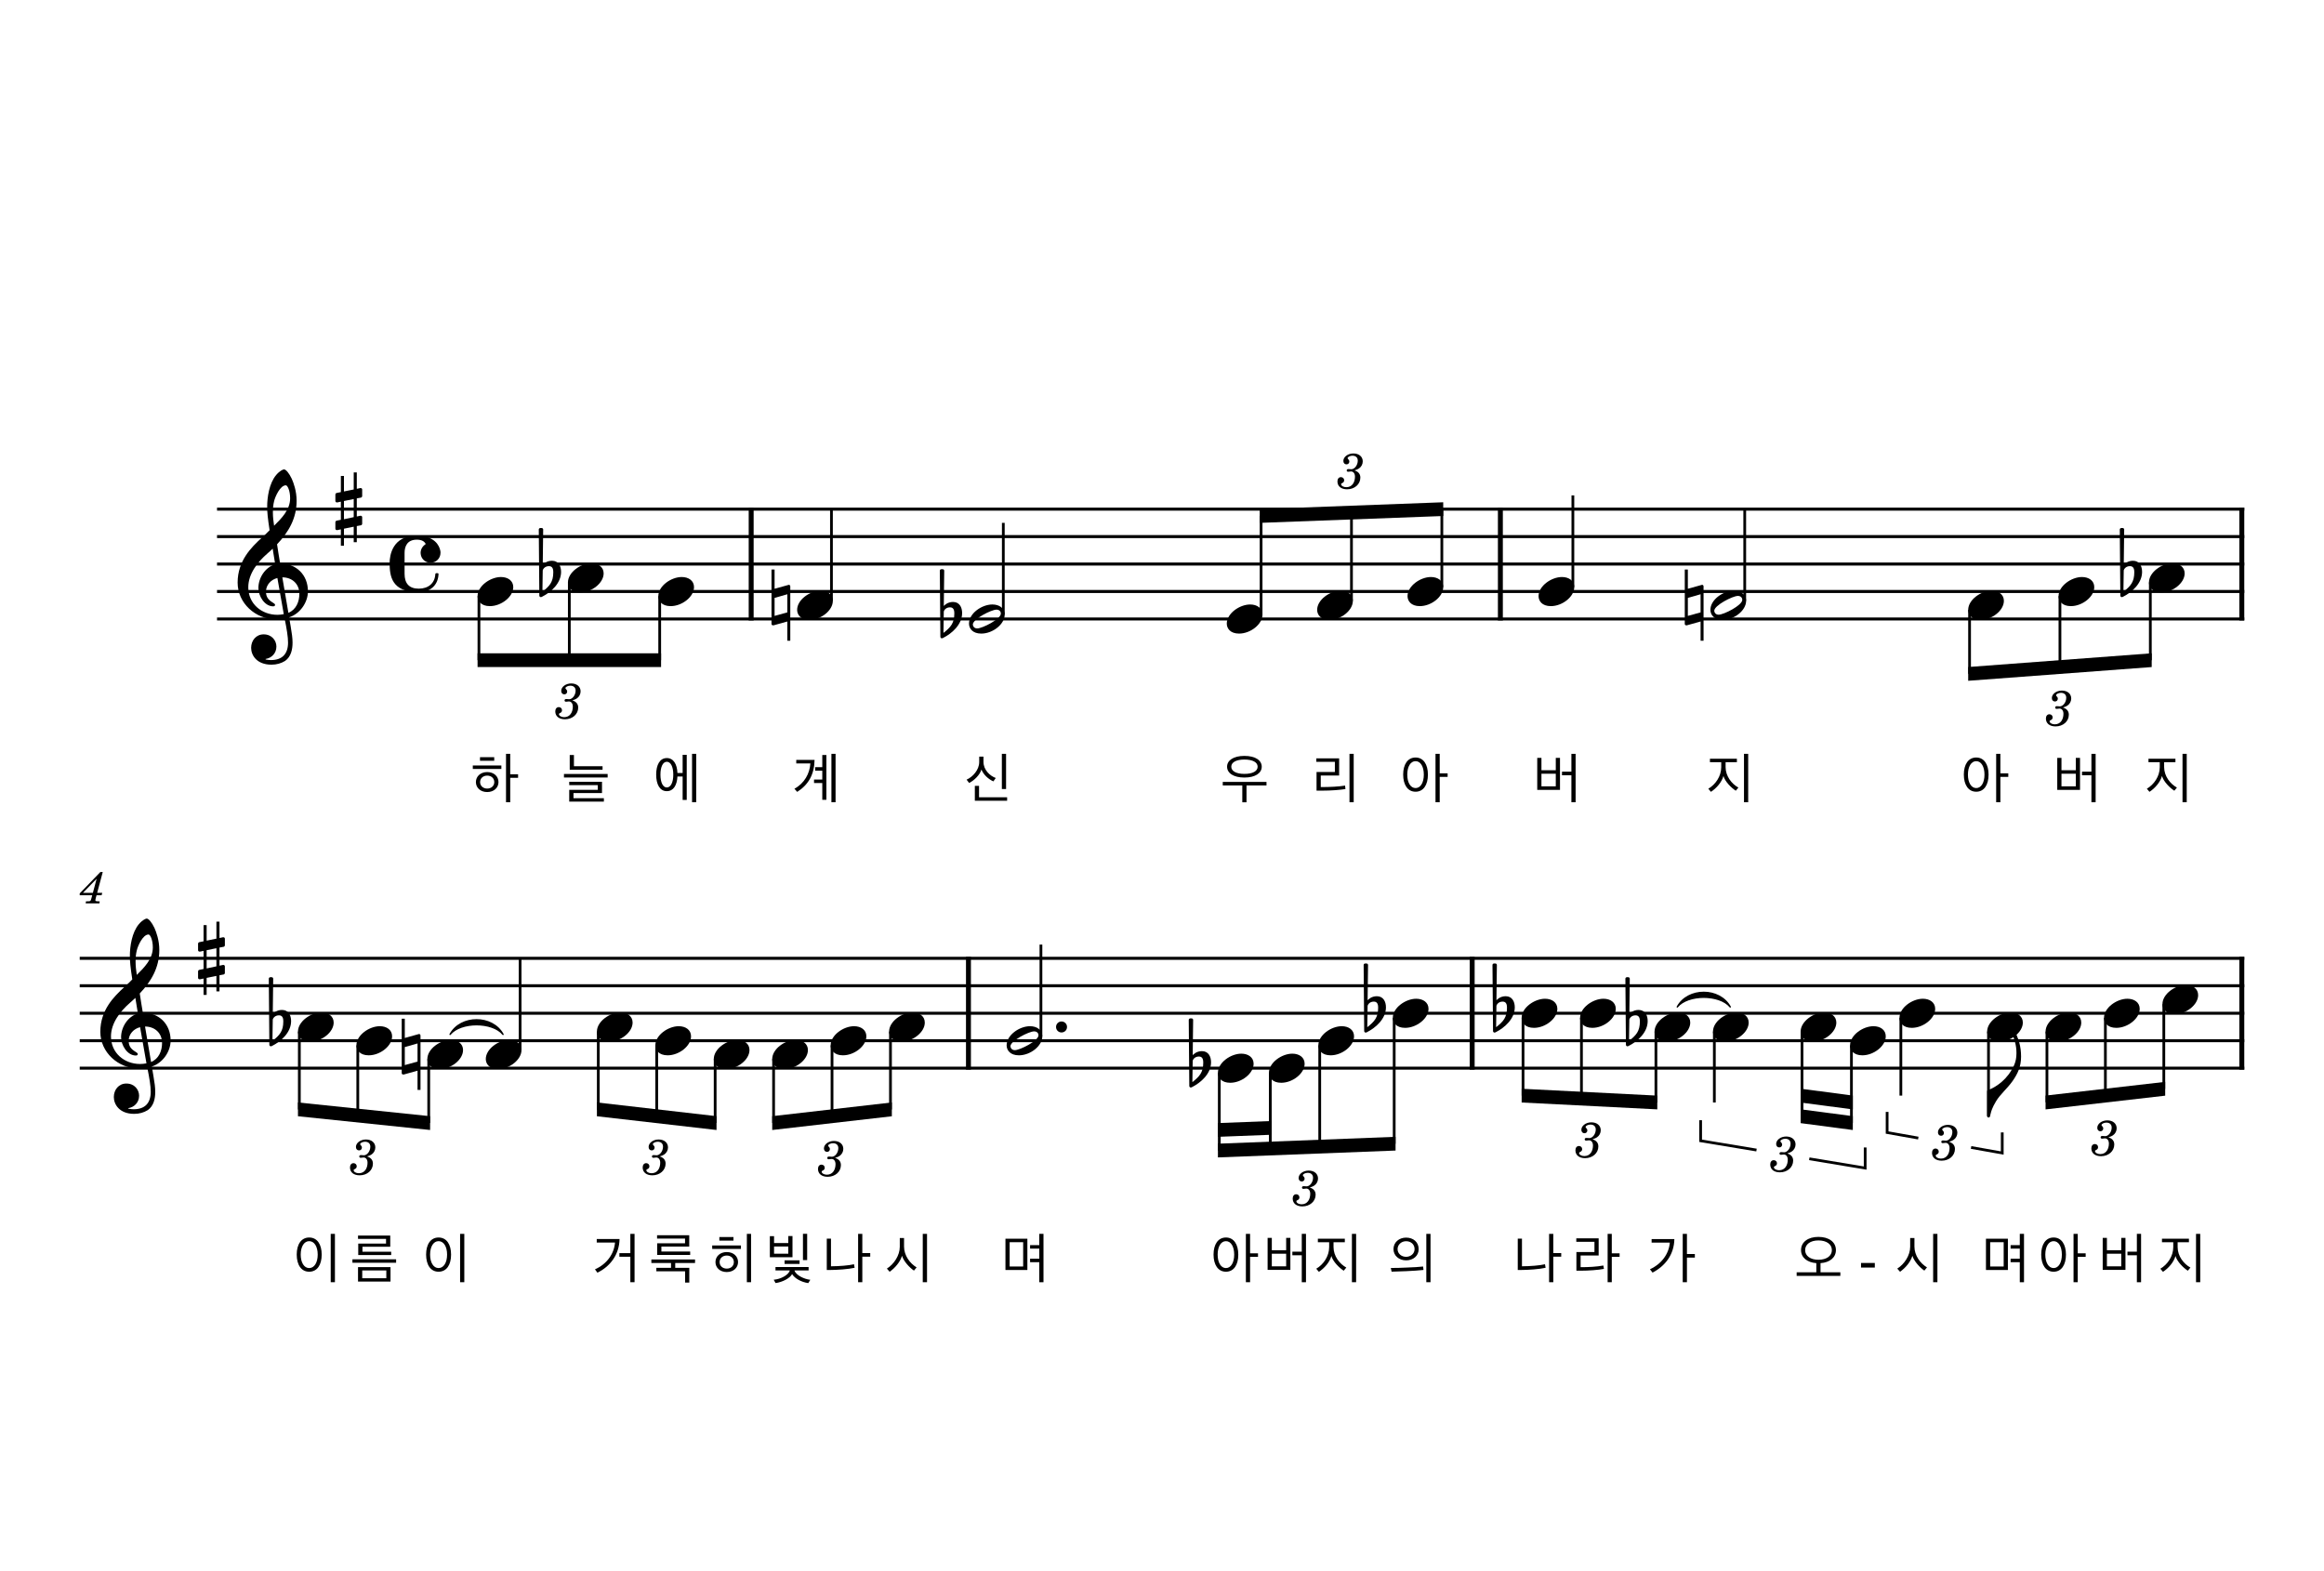 <?xml version="1.0" encoding="UTF-8" standalone="no"?>
<svg
   width="2098.8px"
   height="1418.4px"
   viewBox="0 0 2098.8 1418.4"
   version="1.2"
   id="svg171"
   sodipodi:docname="주님의기도신상옥-1.svg"
   inkscape:version="1.3.2 (091e20e, 2023-11-25)"
   xmlns:inkscape="http://www.inkscape.org/namespaces/inkscape"
   xmlns:sodipodi="http://sodipodi.sourceforge.net/DTD/sodipodi-0.dtd"
   xmlns="http://www.w3.org/2000/svg"
   xmlns:svg="http://www.w3.org/2000/svg">
  <defs
     id="defs171" />
  <sodipodi:namedview
     id="namedview171"
     pagecolor="#ffffff"
     bordercolor="#000000"
     borderopacity="0.25"
     inkscape:showpageshadow="2"
     inkscape:pageopacity="0.0"
     inkscape:pagecheckerboard="0"
     inkscape:deskcolor="#d1d1d1"
     inkscape:zoom="0.16638466"
     inkscape:cx="1048.7746"
     inkscape:cy="709.20001"
     inkscape:window-width="1312"
     inkscape:window-height="449"
     inkscape:window-x="0"
     inkscape:window-y="25"
     inkscape:window-maximized="0"
     inkscape:current-layer="svg171" />
  <title
     id="title1">전례미사_08주님의_기도(신상옥곡) (1)</title>
  <desc
     id="desc1">Generated by MuseScore 4.2.1</desc>
  <polyline
     class="StaffLines"
     fill="none"
     stroke="#000000"
     stroke-width="2.73"
     stroke-linejoin="bevel"
     points="196,497.805 2026.8,497.805"
     id="polyline1"
     transform="translate(0,-38)" />
  <polyline
     class="StaffLines"
     fill="none"
     stroke="#000000"
     stroke-width="2.73"
     stroke-linejoin="bevel"
     points="196,522.605 2026.8,522.605"
     id="polyline2"
     transform="translate(0,-38)" />
  <polyline
     class="StaffLines"
     fill="none"
     stroke="#000000"
     stroke-width="2.73"
     stroke-linejoin="bevel"
     points="196,547.405 2026.8,547.405"
     id="polyline3"
     transform="translate(0,-38)" />
  <polyline
     class="StaffLines"
     fill="none"
     stroke="#000000"
     stroke-width="2.73"
     stroke-linejoin="bevel"
     points="196,572.206 2026.8,572.206"
     id="polyline4"
     transform="translate(0,-38)" />
  <polyline
     class="StaffLines"
     fill="none"
     stroke="#000000"
     stroke-width="2.73"
     stroke-linejoin="bevel"
     points="196,597.006 2026.8,597.006"
     id="polyline5"
     transform="translate(0,-38)" />
  <polyline
     class="StaffLines"
     fill="none"
     stroke="#000000"
     stroke-width="2.73"
     stroke-linejoin="bevel"
     points="72,947.471 2026.8,947.471"
     id="polyline6"
     transform="translate(0,-82)" />
  <polyline
     class="StaffLines"
     fill="none"
     stroke="#000000"
     stroke-width="2.73"
     stroke-linejoin="bevel"
     points="72,972.271 2026.8,972.271"
     id="polyline7"
     transform="translate(0,-82)" />
  <polyline
     class="StaffLines"
     fill="none"
     stroke="#000000"
     stroke-width="2.73"
     stroke-linejoin="bevel"
     points="72,997.071 2026.8,997.071"
     id="polyline8"
     transform="translate(0,-82)" />
  <polyline
     class="StaffLines"
     fill="none"
     stroke="#000000"
     stroke-width="2.73"
     stroke-linejoin="bevel"
     points="72,1021.87 2026.8,1021.87"
     id="polyline9"
     transform="translate(0,-82)" />
  <polyline
     class="StaffLines"
     fill="none"
     stroke="#000000"
     stroke-width="2.73"
     stroke-linejoin="bevel"
     points="72,1046.67 2026.8,1046.67"
     id="polyline10"
     transform="translate(0,-82)" />
  <path
     class="MeasureNumber"
     d="m 92.793,787.551 h -2.16 l -18.64,19.28 v 1.68 h 11.28 l -0.64,2.44 c -0.8,3.04 -0.8,3.04 -4.28,3.04 h -0.72 l -0.24,1.88 h 12.44 l 0.2,-1.88 h -0.72 c -2.64,0 -3.2,-0.2 -3.2,-1.08 0,-0.32 0.08,-0.72 0.4,-1.96 l 0.68,-2.44 h 4.56 l 0.6,-2.16 h -4.6 l 5.04,-18.8 m -8.92,18.8 h -8.96 l 12.36,-12.72 -3.4,12.72"
     id="path10" />
  <path
     class="TieSegment"
     stroke="#000000"
     stroke-width="1.24"
     stroke-linecap="round"
     stroke-linejoin="round"
     fill-rule="evenodd"
     d="m 406.477,934.17 c 9.562,-17.547 38.251,-17.547 47.814,0 -9.563,-11.67 -38.252,-11.67 -47.814,0"
     id="path11" />
  <path
     class="TieSegment"
     stroke="#000000"
     stroke-width="1.24"
     stroke-linecap="round"
     stroke-linejoin="round"
     fill-rule="evenodd"
     d="m 1514.75,909.371 c 9.56,-17.548 38.25,-17.548 47.82,0 -9.57,-11.667 -38.26,-11.667 -47.82,0"
     id="path12" />
  <polyline
     class="BarLine"
     fill="none"
     stroke="#000000"
     stroke-width="4.46"
     stroke-linejoin="bevel"
     points="2024.57,946.107 2024.57,1048.03"
     id="polyline12"
     transform="translate(0,-82)" />
  <polyline
     class="BarLine"
     fill="none"
     stroke="#000000"
     stroke-width="4.46"
     stroke-linejoin="bevel"
     points="1329.51,946.107 1329.51,1048.03"
     id="polyline13"
     transform="translate(0,-82)" />
  <polyline
     class="BarLine"
     fill="none"
     stroke="#000000"
     stroke-width="4.46"
     stroke-linejoin="bevel"
     points="874.605,946.107 874.605,1048.03"
     id="polyline14"
     transform="translate(0,-82)" />
  <polyline
     class="BarLine"
     fill="none"
     stroke="#000000"
     stroke-width="4.46"
     stroke-linejoin="bevel"
     points="678.385,496.441 678.385,598.37"
     id="polyline15"
     transform="translate(0,-38)" />
  <polyline
     class="BarLine"
     fill="none"
     stroke="#000000"
     stroke-width="4.46"
     stroke-linejoin="bevel"
     points="2024.57,496.441 2024.57,598.37"
     id="polyline16"
     transform="translate(0,-38)" />
  <polyline
     class="BarLine"
     fill="none"
     stroke="#000000"
     stroke-width="4.46"
     stroke-linejoin="bevel"
     points="1354.99,496.441 1354.99,598.37"
     id="polyline17"
     transform="translate(0,-38)" />
  <path
     class="Accidental"
     d="m 1479.784,912.094 c -4.96,0 -7.837,3.075 -8.333,3.67 l 0.397,-31.843 c 0,-0.794 -0.595,-1.389 -1.389,-1.389 h -1.19 c -0.794,0 -1.389,0.595 -1.389,1.389 l 0.496,59.619 c 0,0.794 0.595,1.389 1.389,1.389 0.198,0 0.595,-0.099 0.794,-0.198 8.531,-4.266 17.459,-12.4 17.459,-22.618 0,-5.158 -2.381,-10.019 -8.234,-10.019 m -8.63,27.974 0.298,-19.344 c 0.198,-0.893 1.686,-3.77 5.654,-3.77 3.571,0 3.869,3.373 3.869,5.456 0,8.829 -3.274,12.499 -9.821,17.658"
     id="path17"
     style="stroke-width:0.992" />
  <path
     class="Accidental"
     d="m 1359.764,899.695 c -4.96,0 -7.837,3.075 -8.333,3.67 l 0.397,-31.843 c 0,-0.794 -0.595,-1.389 -1.389,-1.389 h -1.19 c -0.794,0 -1.389,0.595 -1.389,1.389 l 0.496,59.619 c 0,0.794 0.595,1.389 1.389,1.389 0.198,0 0.595,-0.099 0.794,-0.198 8.531,-4.266 17.459,-12.4 17.459,-22.618 0,-5.158 -2.381,-10.019 -8.234,-10.019 m -8.63,27.974 0.298,-19.344 c 0.198,-0.893 1.686,-3.77 5.654,-3.77 3.571,0 3.869,3.373 3.869,5.456 0,8.829 -3.274,12.499 -9.821,17.658"
     id="path18"
     style="stroke-width:0.992" />
  <path
     class="Accidental"
     d="m 1243.414,899.695 c -4.96,0 -7.837,3.075 -8.333,3.67 l 0.397,-31.843 c 0,-0.794 -0.595,-1.389 -1.389,-1.389 h -1.19 c -0.794,0 -1.389,0.595 -1.389,1.389 l 0.496,59.619 c 0,0.794 0.595,1.389 1.389,1.389 0.198,0 0.595,-0.099 0.794,-0.198 8.531,-4.266 17.459,-12.4 17.459,-22.618 0,-5.158 -2.381,-10.019 -8.234,-10.019 m -8.63,27.974 0.298,-19.344 c 0.198,-0.893 1.686,-3.77 5.654,-3.77 3.571,0 3.869,3.373 3.869,5.456 0,8.829 -3.274,12.499 -9.821,17.658"
     id="path19"
     style="stroke-width:0.992" />
  <path
     class="Accidental"
     d="m 1085.464,949.294 c -4.96,0 -7.837,3.075 -8.333,3.67 l 0.397,-31.843 c 0,-0.794 -0.595,-1.389 -1.389,-1.389 h -1.19 c -0.794,0 -1.389,0.595 -1.389,1.389 l 0.496,59.619 c 0,0.794 0.595,1.389 1.389,1.389 0.198,0 0.595,-0.099 0.794,-0.198 8.531,-4.266 17.459,-12.4 17.459,-22.618 0,-5.158 -2.381,-10.019 -8.234,-10.019 m -8.63,27.974 0.298,-19.344 c 0.198,-0.893 1.686,-3.77 5.654,-3.77 3.571,0 3.869,3.373 3.869,5.456 0,8.829 -3.274,12.499 -9.821,17.658"
     id="path20"
     style="stroke-width:0.992" />
  <path
     class="Accidental"
     d="m 498.481,506.429 c -4.96,0 -7.837,3.075 -8.333,3.67 l 0.397,-31.843 c 0,-0.794 -0.595,-1.389 -1.389,-1.389 h -1.19 c -0.794,0 -1.389,0.595 -1.389,1.389 l 0.496,59.619 c 0,0.794 0.595,1.389 1.389,1.389 0.198,0 0.595,-0.099 0.794,-0.198 8.531,-4.266 17.459,-12.4 17.459,-22.618 0,-5.158 -2.381,-10.019 -8.234,-10.019 m -8.63,27.974 0.298,-19.344 c 0.198,-0.893 1.686,-3.77 5.654,-3.77 3.571,0 3.869,3.373 3.869,5.456 0,8.829 -3.274,12.499 -9.821,17.658"
     id="path21"
     style="stroke-width:0.992" />
  <path
     class="Accidental"
     d="m 379.252,934.116 c -0.198,-0.198 -0.496,-0.298 -0.893,-0.298 l -0.198,0.099 c 0,0 -0.099,0 -0.099,0 l -12.499,3.472 v -17.36 h -2.778 v 49.104 c 0,1.091 0.893,1.29 1.786,1.29 l 12.499,-3.472 v 17.36 h 2.678 c 0,-16.467 0,-32.141 0,-49.104 0,-0.397 -0.198,-0.893 -0.496,-1.091 m -13.69,27.776 v -16.269 l 11.507,-3.274 v 16.368 l -11.507,3.174"
     id="path22"
     style="stroke-width:0.992" />
  <path
     class="Accidental"
     d="m 254.668,912.094 c -4.96,0 -7.837,3.075 -8.333,3.67 l 0.397,-31.843 c 0,-0.794 -0.595,-1.389 -1.389,-1.389 h -1.19 c -0.794,0 -1.389,0.595 -1.389,1.389 l 0.496,59.619 c 0,0.794 0.595,1.389 1.389,1.389 0.198,0 0.595,-0.099 0.794,-0.198 8.531,-4.266 17.459,-12.4 17.459,-22.618 0,-5.158 -2.381,-10.019 -8.234,-10.019 m -8.63,27.974 0.298,-19.344 c 0.198,-0.893 1.686,-3.77 5.654,-3.77 3.571,0 3.869,3.373 3.869,5.456 0,8.829 -3.274,12.499 -9.821,17.658"
     id="path23"
     style="stroke-width:0.992" />
  <path
     class="Accidental"
     d="m 1926.284,506.429 c -4.96,0 -7.837,3.075 -8.333,3.67 l 0.397,-31.843 c 0,-0.794 -0.595,-1.389 -1.389,-1.389 h -1.19 c -0.794,0 -1.389,0.595 -1.389,1.389 l 0.496,59.619 c 0,0.794 0.595,1.389 1.389,1.389 0.198,0 0.595,-0.099 0.794,-0.198 8.531,-4.266 17.459,-12.4 17.459,-22.618 0,-5.158 -2.381,-10.019 -8.234,-10.019 m -8.63,27.974 0.298,-19.344 c 0.198,-0.893 1.686,-3.77 5.654,-3.77 3.571,0 3.869,3.373 3.869,5.456 0,8.829 -3.274,12.499 -9.821,17.658"
     id="path24"
     style="stroke-width:0.992" />
  <path
     class="Accidental"
     d="m 713.204,528.452 c -0.198,-0.198 -0.496,-0.298 -0.893,-0.298 l -0.198,0.099 c 0,0 -0.099,0 -0.099,0 l -12.499,3.472 v -17.36 h -2.778 v 49.104 c 0,1.091 0.893,1.29 1.786,1.29 l 12.499,-3.472 v 17.36 h 2.678 c 0,-16.467 0,-32.141 0,-49.104 0,-0.397 -0.198,-0.893 -0.496,-1.091 m -13.69,27.776 v -16.269 l 11.507,-3.274 v 16.368 l -11.507,3.174"
     id="path25"
     style="stroke-width:0.992" />
  <path
     class="Accidental"
     d="m 1537.977,528.452 c -0.198,-0.198 -0.496,-0.298 -0.893,-0.298 l -0.198,0.099 c 0,0 -0.099,0 -0.099,0 l -12.499,3.472 v -17.36 h -2.778 v 49.104 c 0,1.091 0.893,1.29 1.786,1.29 l 12.499,-3.472 v 17.36 h 2.678 c 0,-16.467 0,-32.141 0,-49.104 0,-0.397 -0.198,-0.893 -0.496,-1.091 m -13.69,27.776 v -16.269 l 11.507,-3.274 v 16.368 l -11.507,3.174"
     id="path26"
     style="stroke-width:0.992" />
  <path
     class="Accidental"
     d="m 860.666,543.63 c -4.96,0 -7.837,3.075 -8.333,3.67 l 0.397,-31.843 c 0,-0.794 -0.595,-1.389 -1.389,-1.389 h -1.19 c -0.794,0 -1.389,0.595 -1.389,1.389 l 0.496,59.619 c 0,0.794 0.595,1.389 1.389,1.389 0.198,0 0.595,-0.099 0.794,-0.198 8.531,-4.266 17.459,-12.4 17.459,-22.618 0,-5.158 -2.381,-10.019 -8.234,-10.019 m -8.63,27.974 0.298,-19.344 c 0.198,-0.893 1.686,-3.77 5.654,-3.77 3.571,0 3.869,3.373 3.869,5.456 0,8.829 -3.274,12.499 -9.821,17.658"
     id="path27"
     style="stroke-width:0.992" />
  <polyline
     class="Stem"
     fill="none"
     stroke="#000000"
     stroke-width="2.48"
     stroke-linejoin="bevel"
     points="593.082,1026.04 593.082,1090.07"
     id="polyline27"
     transform="translate(0,-82)" />
  <polyline
     class="Stem"
     fill="none"
     stroke="#000000"
     stroke-width="2.48"
     stroke-linejoin="bevel"
     points="1138.89,593.038 1138.89,503.959"
     id="polyline28"
     transform="translate(0,-38)" />
  <polyline
     class="Stem"
     fill="none"
     stroke="#000000"
     stroke-width="2.48"
     stroke-linejoin="bevel"
     points="1954.14,988.837 1954.14,1065.41"
     id="polyline29"
     transform="translate(0,-82)" />
  <polyline
     class="Stem"
     fill="none"
     stroke="#000000"
     stroke-width="2.48"
     stroke-linejoin="bevel"
     points="1901.37,1001.24 1901.37,1071.47"
     id="polyline30"
     transform="translate(0,-82)" />
  <polyline
     class="Stem"
     fill="none"
     stroke="#000000"
     stroke-width="2.48"
     stroke-linejoin="bevel"
     points="1848.59,1013.64 1848.59,1077.53"
     id="polyline31"
     transform="translate(0,-82)" />
  <polyline
     class="Stem"
     fill="none"
     stroke="#000000"
     stroke-width="2.48"
     stroke-linejoin="bevel"
     points="1795.82,1013.64 1795.82,1089.97"
     id="polyline32"
     transform="translate(0,-82)" />
  <polyline
     class="Stem"
     fill="none"
     stroke="#000000"
     stroke-width="2.48"
     stroke-linejoin="bevel"
     points="1220.51,580.638 1220.51,500.905"
     id="polyline33"
     transform="translate(0,-38)" />
  <polyline
     class="Stem"
     fill="none"
     stroke="#000000"
     stroke-width="2.48"
     stroke-linejoin="bevel"
     points="1716.66,1001.24 1716.66,1071.47"
     id="polyline34"
     transform="translate(0,-82)" />
  <polyline
     class="Stem"
     fill="none"
     stroke="#000000"
     stroke-width="2.48"
     stroke-linejoin="bevel"
     points="1672.03,1026.04 1672.03,1096.11"
     id="polyline35"
     transform="translate(0,-82)" />
  <polyline
     class="Stem"
     fill="none"
     stroke="#000000"
     stroke-width="2.48"
     stroke-linejoin="bevel"
     points="1302.13,568.238 1302.13,497.852"
     id="polyline36"
     transform="translate(0,-38)" />
  <polyline
     class="Stem"
     fill="none"
     stroke="#000000"
     stroke-width="2.48"
     stroke-linejoin="bevel"
     points="1627.39,1013.64 1627.39,1090.23"
     id="polyline37"
     transform="translate(0,-82)" />
  <polyline
     class="Stem"
     fill="none"
     stroke="#000000"
     stroke-width="2.48"
     stroke-linejoin="bevel"
     points="1548.23,1013.64 1548.23,1077.67"
     id="polyline38"
     transform="translate(0,-82)" />
  <polyline
     class="Stem"
     fill="none"
     stroke="#000000"
     stroke-width="2.48"
     stroke-linejoin="bevel"
     points="1495.46,1013.64 1495.46,1077.61"
     id="polyline39"
     transform="translate(0,-82)" />
  <polyline
     class="Stem"
     fill="none"
     stroke="#000000"
     stroke-width="2.48"
     stroke-linejoin="bevel"
     points="906.089,593.038 906.089,510.205"
     id="polyline40"
     transform="translate(0,-38)" />
  <polyline
     class="Stem"
     fill="none"
     stroke="#000000"
     stroke-width="2.48"
     stroke-linejoin="bevel"
     points="1420.46,568.238 1420.46,485.405"
     id="polyline41"
     transform="translate(0,-38)" />
  <polyline
     class="Stem"
     fill="none"
     stroke="#000000"
     stroke-width="2.48"
     stroke-linejoin="bevel"
     points="1428.21,1001.24 1428.21,1074.2"
     id="polyline42"
     transform="translate(0,-82)" />
  <polyline
     class="Stem"
     fill="none"
     stroke="#000000"
     stroke-width="2.48"
     stroke-linejoin="bevel"
     points="1375.44,1001.24 1375.44,1071.53"
     id="polyline43"
     transform="translate(0,-82)" />
  <polyline
     class="Stem"
     fill="none"
     stroke="#000000"
     stroke-width="2.48"
     stroke-linejoin="bevel"
     points="1575.66,580.638 1575.66,497.805"
     id="polyline44"
     transform="translate(0,-38)" />
  <polyline
     class="Stem"
     fill="none"
     stroke="#000000"
     stroke-width="2.48"
     stroke-linejoin="bevel"
     points="432.53,576.372 432.53,634.206"
     id="polyline45"
     transform="translate(0,-38)" />
  <polyline
     class="Stem"
     fill="none"
     stroke="#000000"
     stroke-width="2.48"
     stroke-linejoin="bevel"
     points="1259.09,1001.24 1259.09,1114.92"
     id="polyline46"
     transform="translate(0,-82)" />
  <polyline
     class="Stem"
     fill="none"
     stroke="#000000"
     stroke-width="2.48"
     stroke-linejoin="bevel"
     points="1191.84,1026.04 1191.84,1117.52"
     id="polyline47"
     transform="translate(0,-82)" />
  <polyline
     class="Stem"
     fill="none"
     stroke="#000000"
     stroke-width="2.48"
     stroke-linejoin="bevel"
     points="1778.71,588.772 1778.71,646.513"
     id="polyline48"
     transform="translate(0,-38)" />
  <polyline
     class="Stem"
     fill="none"
     stroke="#000000"
     stroke-width="2.48"
     stroke-linejoin="bevel"
     points="1147.21,1050.84 1147.21,1119.24"
     id="polyline49"
     transform="translate(0,-82)" />
  <polyline
     class="Stem"
     fill="none"
     stroke="#000000"
     stroke-width="2.48"
     stroke-linejoin="bevel"
     points="1101.14,1050.84 1101.14,1121.02"
     id="polyline50"
     transform="translate(0,-82)" />
  <polyline
     class="Stem"
     fill="none"
     stroke="#000000"
     stroke-width="2.48"
     stroke-linejoin="bevel"
     points="940.069,1017.9 940.069,935.071"
     id="polyline51"
     transform="translate(0,-82)" />
  <polyline
     class="Stem"
     fill="none"
     stroke="#000000"
     stroke-width="2.48"
     stroke-linejoin="bevel"
     points="514.151,563.972 514.151,634.206"
     id="polyline52"
     transform="translate(0,-38)" />
  <polyline
     class="Stem"
     fill="none"
     stroke="#000000"
     stroke-width="2.48"
     stroke-linejoin="bevel"
     points="1860.33,576.372 1860.33,640.406"
     id="polyline53"
     transform="translate(0,-38)" />
  <polyline
     class="Stem"
     fill="none"
     stroke="#000000"
     stroke-width="2.48"
     stroke-linejoin="bevel"
     points="804.18,1013.64 804.18,1084.01"
     id="polyline54"
     transform="translate(0,-82)" />
  <polyline
     class="Stem"
     fill="none"
     stroke="#000000"
     stroke-width="2.48"
     stroke-linejoin="bevel"
     points="751.406,1026.04 751.406,1090.07"
     id="polyline55"
     transform="translate(0,-82)" />
  <polyline
     class="Stem"
     fill="none"
     stroke="#000000"
     stroke-width="2.48"
     stroke-linejoin="bevel"
     points="1941.96,563.972 1941.96,634.298"
     id="polyline56"
     transform="translate(0,-38)" />
  <polyline
     class="Stem"
     fill="none"
     stroke="#000000"
     stroke-width="2.48"
     stroke-linejoin="bevel"
     points="698.631,1038.44 698.631,1096.13"
     id="polyline57"
     transform="translate(0,-82)" />
  <polyline
     class="Stem"
     fill="none"
     stroke="#000000"
     stroke-width="2.48"
     stroke-linejoin="bevel"
     points="645.857,1038.44 645.857,1096.13"
     id="polyline58"
     transform="translate(0,-82)" />
  <polyline
     class="Stem"
     fill="none"
     stroke="#000000"
     stroke-width="2.48"
     stroke-linejoin="bevel"
     points="540.308,1013.64 540.308,1084.01"
     id="polyline59"
     transform="translate(0,-82)" />
  <polyline
     class="Stem"
     fill="none"
     stroke="#000000"
     stroke-width="2.48"
     stroke-linejoin="bevel"
     points="750.886,580.638 750.886,497.805"
     id="polyline60"
     transform="translate(0,-38)" />
  <polyline
     class="Stem"
     fill="none"
     stroke="#000000"
     stroke-width="2.48"
     stroke-linejoin="bevel"
     points="469.709,1030.3 469.709,947.471"
     id="polyline61"
     transform="translate(0,-82)" />
  <polyline
     class="Stem"
     fill="none"
     stroke="#000000"
     stroke-width="2.48"
     stroke-linejoin="bevel"
     points="387.182,1038.44 387.182,1096.14"
     id="polyline62"
     transform="translate(0,-82)" />
  <polyline
     class="Stem"
     fill="none"
     stroke="#000000"
     stroke-width="2.48"
     stroke-linejoin="bevel"
     points="323.113,1026.04 323.113,1089.48"
     id="polyline63"
     transform="translate(0,-82)" />
  <polyline
     class="Stem"
     fill="none"
     stroke="#000000"
     stroke-width="2.48"
     stroke-linejoin="bevel"
     points="595.772,576.372 595.772,634.206"
     id="polyline64"
     transform="translate(0,-38)" />
  <polyline
     class="Stem"
     fill="none"
     stroke="#000000"
     stroke-width="2.48"
     stroke-linejoin="bevel"
     points="270.338,1013.64 270.338,1084"
     id="polyline65"
     transform="translate(0,-82)" />
  <path
     class="Note"
     d="m 269.098,931.636 c 0,4.266 3.075,9.027 11.11,9.027 10.317,0 21.13,-8.432 21.13,-17.162 0,-5.853 -4.96,-9.126 -11.11,-9.126 -9.622,0 -21.13,8.134 -21.13,17.261"
     id="path65"
     style="stroke-width:0.992" />
  <path
     class="Note"
     d="m 591.842,944.036 c 0,4.266 3.075,9.027 11.11,9.027 10.317,0 21.13,-8.432 21.13,-17.162 0,-5.853 -4.96,-9.126 -11.11,-9.126 -9.622,0 -21.13,8.134 -21.13,17.261"
     id="path66"
     style="stroke-width:0.992" />
  <path
     class="Note"
     d="m 1952.9,906.837 c 0,4.266 3.075,9.027 11.11,9.027 10.317,0 21.13,-8.432 21.13,-17.162 0,-5.853 -4.96,-9.126 -11.11,-9.126 -9.622,0 -21.13,8.134 -21.13,17.261"
     id="path67"
     style="stroke-width:0.992" />
  <path
     class="Note"
     d="m 1107.9,563.172 c 0,4.266 3.075,9.027 11.11,9.027 10.317,0 21.13,-8.432 21.13,-17.162 0,-5.853 -4.96,-9.126 -11.11,-9.126 -9.622,0 -21.13,8.134 -21.13,17.261"
     id="path68"
     style="stroke-width:0.992" />
  <path
     class="Note"
     d="m 1900.13,919.237 c 0,4.266 3.075,9.027 11.11,9.027 10.317,0 21.13,-8.432 21.13,-17.162 0,-5.853 -4.96,-9.126 -11.11,-9.126 -9.622,0 -21.13,8.134 -21.13,17.261"
     id="path69"
     style="stroke-width:0.992" />
  <path
     class="Note"
     d="m 1847.35,931.636 c 0,4.266 3.075,9.027 11.11,9.027 10.317,0 21.13,-8.432 21.13,-17.162 0,-5.853 -4.96,-9.126 -11.11,-9.126 -9.622,0 -21.13,8.134 -21.13,17.261"
     id="path70"
     style="stroke-width:0.992" />
  <path
     class="Note"
     d="m 321.873,944.036 c 0,4.266 3.075,9.027 11.11,9.027 10.317,0 21.13,-8.432 21.13,-17.162 0,-5.853 -4.96,-9.126 -11.11,-9.126 -9.622,0 -21.13,8.134 -21.13,17.261"
     id="path71"
     style="stroke-width:0.992" />
  <path
     class="Note"
     d="m 1794.58,931.636 c 0,4.266 3.075,9.027 11.11,9.027 10.317,0 21.13,-8.432 21.13,-17.162 0,-5.853 -4.96,-9.126 -11.11,-9.126 -9.622,0 -21.13,8.134 -21.13,17.261"
     id="path72"
     style="stroke-width:0.992" />
  <path
     class="Note"
     d="m 594.532,538.372 c 0,4.266 3.075,9.027 11.11,9.027 10.317,0 21.13,-8.432 21.13,-17.162 0,-5.853 -4.96,-9.126 -11.11,-9.126 -9.622,0 -21.13,8.134 -21.13,17.261"
     id="path73"
     style="stroke-width:0.992" />
  <path
     class="Note"
     d="m 385.942,956.436 c 0,4.266 3.075,9.027 11.11,9.027 10.317,0 21.13,-8.432 21.13,-17.162 0,-5.853 -4.96,-9.126 -11.11,-9.126 -9.622,0 -21.13,8.134 -21.13,17.261"
     id="path74"
     style="stroke-width:0.992" />
  <path
     class="Note"
     d="m 1715.42,919.237 c 0,4.266 3.075,9.027 11.11,9.027 10.317,0 21.13,-8.432 21.13,-17.162 0,-5.853 -4.96,-9.126 -11.11,-9.126 -9.622,0 -21.13,8.134 -21.13,17.261"
     id="path75"
     style="stroke-width:0.992" />
  <path
     class="Note"
     d="m 1189.52,550.772 c 0,4.266 3.075,9.027 11.11,9.027 10.317,0 21.13,-8.432 21.13,-17.162 0,-5.853 -4.96,-9.126 -11.11,-9.126 -9.622,0 -21.13,8.134 -21.13,17.261"
     id="path76"
     style="stroke-width:0.992" />
  <path
     class="Note"
     d="m 1670.79,944.036 c 0,4.266 3.075,9.027 11.11,9.027 10.317,0 21.13,-8.432 21.13,-17.162 0,-5.853 -4.96,-9.126 -11.11,-9.126 -9.622,0 -21.13,8.134 -21.13,17.261"
     id="path77"
     style="stroke-width:0.992" />
  <path
     class="Note"
     d="m 438.717,956.436 c 0,4.266 3.075,9.027 11.11,9.027 10.317,0 21.13,-8.432 21.13,-17.162 0,-5.853 -4.96,-9.126 -11.11,-9.126 -9.622,0 -21.13,8.134 -21.13,17.261"
     id="path78"
     style="stroke-width:0.992" />
  <path
     class="Note"
     d="m 1626.15,931.636 c 0,4.266 3.075,9.027 11.11,9.027 10.317,0 21.13,-8.432 21.13,-17.162 0,-5.853 -4.96,-9.126 -11.11,-9.126 -9.622,0 -21.13,8.134 -21.13,17.261"
     id="path79"
     style="stroke-width:0.992" />
  <path
     class="Note"
     d="m 539.068,931.636 c 0,4.266 3.075,9.027 11.11,9.027 10.317,0 21.13,-8.432 21.13,-17.162 0,-5.853 -4.96,-9.126 -11.11,-9.126 -9.622,0 -21.13,8.134 -21.13,17.261"
     id="path80"
     style="stroke-width:0.992" />
  <path
     class="Note"
     d="m 1271.14,538.372 c 0,4.266 3.075,9.027 11.11,9.027 10.317,0 21.13,-8.432 21.13,-17.162 0,-5.853 -4.96,-9.126 -11.11,-9.126 -9.622,0 -21.13,8.134 -21.13,17.261"
     id="path81"
     style="stroke-width:0.992" />
  <path
     class="Note"
     d="m 1546.99,931.636 c 0,4.266 3.075,9.027 11.11,9.027 10.317,0 21.13,-8.432 21.13,-17.162 0,-5.853 -4.96,-9.126 -11.11,-9.126 -9.622,0 -21.13,8.134 -21.13,17.261"
     id="path82"
     style="stroke-width:0.992" />
  <path
     class="Note"
     d="m 1494.22,931.636 c 0,4.266 3.075,9.027 11.11,9.027 10.317,0 21.13,-8.432 21.13,-17.162 0,-5.853 -4.96,-9.126 -11.11,-9.126 -9.622,0 -21.13,8.134 -21.13,17.261"
     id="path83"
     style="stroke-width:0.992" />
  <path
     class="Note"
     d="m 896.227,545.912 c -9.622,0 -21.13,8.035 -21.13,17.261 0,4.266 3.075,9.027 11.11,9.027 10.317,0 21.13,-8.432 21.13,-17.162 0,-5.853 -4.96,-9.126 -11.11,-9.126 m -13.69,21.626 c -3.274,0 -3.968,-2.678 -3.968,-3.571 0,-4.861 16.666,-13.392 21.328,-13.392 2.381,0 3.968,1.389 3.968,3.571 0,4.96 -16.765,13.392 -21.328,13.392"
     id="path84"
     style="stroke-width:0.992" />
  <path
     class="Note"
     d="m 512.911,525.971 c 0,4.266 3.075,9.027 11.11,9.027 10.317,0 21.13,-8.432 21.13,-17.162 0,-5.853 -4.96,-9.126 -11.11,-9.126 -9.622,0 -21.13,8.134 -21.13,17.261"
     id="path85"
     style="stroke-width:0.992" />
  <path
     class="Note"
     d="m 1426.97,919.237 c 0,4.266 3.075,9.027 11.11,9.027 10.317,0 21.13,-8.432 21.13,-17.162 0,-5.853 -4.96,-9.126 -11.11,-9.126 -9.622,0 -21.13,8.134 -21.13,17.261"
     id="path86"
     style="stroke-width:0.992" />
  <path
     class="Note"
     d="m 719.894,550.772 c 0,4.266 3.075,9.027 11.11,9.027 10.317,0 21.13,-8.432 21.13,-17.162 0,-5.853 -4.96,-9.126 -11.11,-9.126 -9.622,0 -21.13,8.134 -21.13,17.261"
     id="path87"
     style="stroke-width:0.992" />
  <path
     class="Note"
     d="m 644.617,956.436 c 0,4.266 3.075,9.027 11.11,9.027 10.317,0 21.13,-8.432 21.13,-17.162 0,-5.853 -4.96,-9.126 -11.11,-9.126 -9.622,0 -21.13,8.134 -21.13,17.261"
     id="path88"
     style="stroke-width:0.992" />
  <path
     class="Note"
     d="m 1389.47,538.372 c 0,4.266 3.075,9.027 11.11,9.027 10.317,0 21.13,-8.432 21.13,-17.162 0,-5.853 -4.96,-9.126 -11.11,-9.126 -9.622,0 -21.13,8.134 -21.13,17.261"
     id="path89"
     style="stroke-width:0.992" />
  <path
     class="Note"
     d="m 1940.72,525.971 c 0,4.266 3.075,9.027 11.11,9.027 10.317,0 21.13,-8.432 21.13,-17.162 0,-5.853 -4.96,-9.126 -11.11,-9.126 -9.622,0 -21.13,8.134 -21.13,17.261"
     id="path90"
     style="stroke-width:0.992" />
  <path
     class="Note"
     d="m 697.391,956.436 c 0,4.266 3.075,9.027 11.11,9.027 10.317,0 21.13,-8.432 21.13,-17.162 0,-5.853 -4.96,-9.126 -11.11,-9.126 -9.622,0 -21.13,8.134 -21.13,17.261"
     id="path91"
     style="stroke-width:0.992" />
  <path
     class="Note"
     d="m 1374.2,919.237 c 0,4.266 3.075,9.027 11.11,9.027 10.317,0 21.13,-8.432 21.13,-17.162 0,-5.853 -4.96,-9.126 -11.11,-9.126 -9.622,0 -21.13,8.134 -21.13,17.261"
     id="path92"
     style="stroke-width:0.992" />
  <path
     class="Note"
     d="m 1565.8,533.512 c -9.622,0 -21.13,8.035 -21.13,17.261 0,4.266 3.075,9.027 11.11,9.027 10.317,0 21.13,-8.432 21.13,-17.162 0,-5.853 -4.96,-9.126 -11.11,-9.126 m -13.69,21.626 c -3.274,0 -3.968,-2.678 -3.968,-3.571 0,-4.861 16.666,-13.392 21.328,-13.392 2.381,0 3.968,1.389 3.968,3.571 0,4.96 -16.765,13.392 -21.328,13.392"
     id="path93"
     style="stroke-width:0.992" />
  <path
     class="Note"
     d="m 431.29,538.372 c 0,4.266 3.075,9.027 11.11,9.027 10.317,0 21.13,-8.432 21.13,-17.162 0,-5.853 -4.96,-9.126 -11.11,-9.126 -9.622,0 -21.13,8.134 -21.13,17.261"
     id="path94"
     style="stroke-width:0.992" />
  <path
     class="Note"
     d="m 1257.85,919.237 c 0,4.266 3.075,9.027 11.11,9.027 10.317,0 21.13,-8.432 21.13,-17.162 0,-5.853 -4.96,-9.126 -11.11,-9.126 -9.622,0 -21.13,8.134 -21.13,17.261"
     id="path95"
     style="stroke-width:0.992" />
  <path
     class="Note"
     d="m 750.166,944.036 c 0,4.266 3.075,9.027 11.11,9.027 10.317,0 21.13,-8.432 21.13,-17.162 0,-5.853 -4.96,-9.126 -11.11,-9.126 -9.622,0 -21.13,8.134 -21.13,17.261"
     id="path96"
     style="stroke-width:0.992" />
  <path
     class="Note"
     d="m 1190.6,944.036 c 0,4.266 3.075,9.027 11.11,9.027 10.317,0 21.13,-8.432 21.13,-17.162 0,-5.853 -4.96,-9.126 -11.11,-9.126 -9.622,0 -21.13,8.134 -21.13,17.261"
     id="path97"
     style="stroke-width:0.992" />
  <path
     class="Note"
     d="m 1859.09,538.372 c 0,4.266 3.075,9.027 11.11,9.027 10.317,0 21.13,-8.432 21.13,-17.162 0,-5.853 -4.96,-9.126 -11.11,-9.126 -9.622,0 -21.13,8.134 -21.13,17.261"
     id="path98"
     style="stroke-width:0.992" />
  <path
     class="Note"
     d="m 802.94,931.636 c 0,4.266 3.075,9.027 11.11,9.027 10.317,0 21.13,-8.432 21.13,-17.162 0,-5.853 -4.96,-9.126 -11.11,-9.126 -9.622,0 -21.13,8.134 -21.13,17.261"
     id="path99"
     style="stroke-width:0.992" />
  <path
     class="Note"
     d="m 1145.97,968.836 c 0,4.266 3.075,9.027 11.11,9.027 10.317,0 21.13,-8.432 21.13,-17.162 0,-5.853 -4.96,-9.126 -11.11,-9.126 -9.622,0 -21.13,8.134 -21.13,17.261"
     id="path100"
     style="stroke-width:0.992" />
  <path
     class="Note"
     d="m 1777.47,550.772 c 0,4.266 3.075,9.027 11.11,9.027 10.317,0 21.13,-8.432 21.13,-17.162 0,-5.853 -4.96,-9.126 -11.11,-9.126 -9.622,0 -21.13,8.134 -21.13,17.261"
     id="path101"
     style="stroke-width:0.992" />
  <path
     class="Note"
     d="m 1099.9,968.836 c 0,4.266 3.075,9.027 11.11,9.027 10.317,0 21.13,-8.432 21.13,-17.162 0,-5.853 -4.96,-9.126 -11.11,-9.126 -9.622,0 -21.13,8.134 -21.13,17.261"
     id="path102"
     style="stroke-width:0.992" />
  <path
     class="Note"
     d="m 930.207,926.776 c -9.622,0 -21.13,8.035 -21.13,17.261 0,4.266 3.075,9.027 11.11,9.027 10.317,0 21.13,-8.432 21.13,-17.162 0,-5.853 -4.96,-9.126 -11.11,-9.126 m -13.69,21.626 c -3.274,0 -3.968,-2.678 -3.968,-3.571 0,-4.861 16.666,-13.392 21.328,-13.392 2.381,0 3.968,1.389 3.968,3.571 0,4.96 -16.765,13.392 -21.328,13.392"
     id="path103"
     style="stroke-width:0.992" />
  <path
     class="Clef"
     d="m 226.802,585.096 c 0,6.547 4.96,15.178 18.352,15.178 4.662,0 8.73,-1.19 12.301,-3.373 5.357,-3.77 6.746,-10.317 6.746,-16.566 0,-3.869 -0.595,-8.333 -1.587,-13.987 -0.298,-1.984 -0.893,-4.96 -1.488,-8.829 9.722,-3.174 16.963,-13.293 16.963,-23.51 0,-14.979 -10.614,-25.098 -25.098,-25.098 -0.992,-5.952 -1.984,-11.805 -2.778,-17.36 10.416,-11.011 17.658,-23.411 17.658,-39.184 0,-9.027 -2.778,-16.368 -4.365,-19.939 -2.381,-5.059 -5.258,-8.531 -7.043,-8.531 -0.694,0 -3.77,1.19 -7.043,5.059 -6.349,7.539 -8.134,20.237 -8.134,28.57 0,5.357 0.496,10.218 2.182,21.328 -0.099,0.099 -5.258,5.357 -7.341,7.043 -9.027,8.333 -21.526,20.435 -21.526,40.275 0,18.55 16.17,33.133 34.621,33.133 2.877,0 5.555,-0.298 7.837,-0.694 1.885,9.523 3.075,16.467 3.075,21.725 0,10.317 -5.357,15.773 -15.376,15.773 -2.381,0 -4.464,-0.496 -4.662,-0.496 -0.099,-0.099 -0.298,-0.198 -0.298,-0.298 0,-0.198 0.198,-0.298 0.496,-0.298 4.662,-0.794 9.325,-4.762 9.325,-11.11 0,-5.357 -4.067,-11.011 -11.507,-11.011 -6.944,0 -11.309,5.654 -11.309,12.202 m 20.733,-132.432 c 0.893,-3.968 5.456,-14.384 10.614,-14.384 1.488,0 3.869,4.762 3.869,11.706 0,10.317 -7.638,18.054 -14.483,24.8 -0.595,-3.968 -1.091,-7.837 -1.091,-12.003 0,-3.67 0.298,-7.043 1.091,-10.118 m 8.73,101.978 c -1.984,0.397 -3.869,0.595 -5.754,0.595 -14.186,0 -26.288,-9.92 -26.288,-24.899 0,-12.102 8.531,-22.915 17.261,-30.454 1.686,-1.488 3.274,-2.877 4.762,-4.365 0.893,5.357 1.587,10.019 2.282,14.086 -9.027,2.678 -15.178,12.202 -15.178,21.526 0,6.944 5.456,16.467 13.392,16.467 0.794,0 1.686,-0.397 1.686,-1.29 0,-0.893 -0.992,-1.389 -2.182,-2.182 -3.869,-2.381 -6.051,-4.96 -6.051,-9.821 0,-6.051 4.563,-10.912 10.317,-12.301 l 5.754,32.637 m 14.086,-18.352 c 0,7.043 -2.877,14.285 -9.92,17.162 -2.083,-11.904 -4.762,-27.677 -5.456,-32.042 8.928,0 15.376,6.051 15.376,14.88"
     id="path104"
     style="stroke-width:0.992" />
  <path
     class="Clef"
     d="m 102.802,990.76 c 0,6.547 4.96,15.178 18.352,15.178 4.662,0 8.73,-1.19 12.301,-3.373 5.357,-3.77 6.746,-10.317 6.746,-16.567 0,-3.869 -0.595,-8.333 -1.587,-13.987 -0.298,-1.984 -0.893,-4.96 -1.488,-8.829 9.722,-3.174 16.963,-13.293 16.963,-23.51 0,-14.979 -10.614,-25.098 -25.098,-25.098 -0.992,-5.952 -1.984,-11.805 -2.778,-17.36 10.416,-11.011 17.658,-23.411 17.658,-39.184 0,-9.027 -2.778,-16.368 -4.365,-19.939 -2.381,-5.059 -5.258,-8.531 -7.043,-8.531 -0.694,0 -3.77,1.19 -7.043,5.059 -6.349,7.539 -8.134,20.237 -8.134,28.57 0,5.357 0.496,10.218 2.182,21.328 -0.099,0.099 -5.258,5.357 -7.341,7.043 C 103.099,899.892 90.6,911.995 90.6,931.835 c 0,18.55 16.17,33.133 34.621,33.133 2.877,0 5.555,-0.298 7.837,-0.694 1.885,9.523 3.075,16.467 3.075,21.725 0,10.317 -5.357,15.773 -15.376,15.773 -2.381,0 -4.464,-0.496 -4.662,-0.496 -0.099,-0.099 -0.298,-0.198 -0.298,-0.298 0,-0.198 0.198,-0.298 0.496,-0.298 4.662,-0.794 9.325,-4.762 9.325,-11.11 0,-5.357 -4.067,-11.011 -11.507,-11.011 -6.944,0 -11.309,5.654 -11.309,12.202 m 20.733,-132.432 c 0.893,-3.968 5.456,-14.384 10.614,-14.384 1.488,0 3.869,4.762 3.869,11.706 0,10.317 -7.638,18.054 -14.483,24.8 -0.595,-3.968 -1.091,-7.837 -1.091,-12.003 0,-3.67 0.298,-7.043 1.091,-10.118 m 8.73,101.978 c -1.984,0.397 -3.869,0.595 -5.754,0.595 -14.186,0 -26.288,-9.92 -26.288,-24.899 0,-12.102 8.531,-22.915 17.261,-30.454 1.686,-1.488 3.274,-2.877 4.762,-4.365 0.893,5.357 1.587,10.019 2.282,14.086 -9.027,2.678 -15.178,12.202 -15.178,21.526 0,6.944 5.456,16.467 13.392,16.467 0.794,0 1.686,-0.397 1.686,-1.29 0,-0.893 -0.992,-1.389 -2.182,-2.182 -3.869,-2.381 -6.051,-4.96 -6.051,-9.821 0,-6.051 4.563,-10.912 10.317,-12.301 l 5.754,32.637 m 14.086,-18.352 c 0,7.043 -2.877,14.285 -9.92,17.162 -2.083,-11.904 -4.762,-27.677 -5.456,-32.042 8.928,0 15.376,6.051 15.376,14.88"
     id="path105"
     style="stroke-width:0.992" />
  <path
     class="KeySig"
     d="m 201.994,855.055 c 0.595,-0.099 1.091,-0.794 1.091,-1.389 v -5.853 c 0,-0.992 -0.694,-1.389 -1.587,-1.389 l -3.274,0.694 v -14.781 h -2.778 v 15.376 l -8.829,1.786 V 835.513 H 183.84 v 14.582 l -3.869,0.794 c -0.595,0.099 -1.091,0.794 -1.091,1.389 v 5.754 c 0,1.091 0.794,1.389 1.686,1.389 l 3.274,-0.694 v 16.368 l -3.869,0.794 c -0.595,0.099 -1.091,0.794 -1.091,1.389 v 5.754 c 0,1.091 0.794,1.389 1.686,1.389 l 3.274,-0.694 v 14.781 h 2.778 v -15.376 l 8.829,-1.786 v 13.987 h 2.778 v -14.582 l 3.77,-0.694 c 0.595,-0.099 1.091,-0.794 1.091,-1.389 v -5.853 c 0,-0.992 -0.694,-1.389 -1.587,-1.389 l -3.274,0.694 v -16.368 l 3.77,-0.694 m -15.376,3.075 8.829,-1.786 v 16.368 l -8.829,1.885 v -16.467"
     id="path106"
     style="stroke-width:0.992" />
  <path
     class="KeySig"
     d="m 325.995,449.389 c 0.595,-0.099 1.091,-0.794 1.091,-1.389 v -5.853 c 0,-0.992 -0.694,-1.389 -1.587,-1.389 l -3.274,0.694 v -14.781 h -2.778 v 15.376 l -8.829,1.786 V 429.847 H 307.841 v 14.582 l -3.869,0.794 c -0.595,0.099 -1.091,0.794 -1.091,1.389 v 5.754 c 0,1.091 0.794,1.389 1.686,1.389 l 3.274,-0.694 v 16.368 l -3.869,0.794 c -0.595,0.099 -1.091,0.794 -1.091,1.389 v 5.754 c 0,1.091 0.794,1.389 1.686,1.389 l 3.274,-0.694 v 14.781 h 2.778 v -15.376 l 8.829,-1.786 v 13.987 h 2.778 v -14.582 l 3.77,-0.694 c 0.595,-0.099 1.091,-0.794 1.091,-1.389 v -5.853 c 0,-0.992 -0.694,-1.389 -1.587,-1.389 l -3.274,0.694 v -16.368 l 3.77,-0.694 m -15.376,3.075 8.829,-1.786 v 16.368 l -8.829,1.885 v -16.467"
     id="path107"
     style="stroke-width:0.992" />
  <path
     class="TimeSig"
     d="m 384.124,491.648 c -2.48,1.587 -4.266,4.464 -4.266,7.638 0,0.397 0,0.794 0.099,1.19 0.496,4.067 3.77,7.242 7.837,7.738 0.298,0 0.794,0 1.091,0 4.96,0 8.928,-3.968 8.928,-8.928 0,-0.694 0,-1.389 -0.198,-2.083 -0.893,-4.266 -4.762,-13.392 -21.626,-13.392 -21.626,0 -24.106,17.955 -24.106,24.403 0,11.805 1.488,26.586 26.288,26.586 9.821,0 17.459,-5.754 17.856,-16.368 0,-0.496 -0.298,-0.794 -0.794,-0.794 h -1.29 c -0.397,0 -0.794,0.397 -0.794,0.794 -0.397,8.234 -6.25,13.194 -14.979,13.194 -8.63,0 -12.797,-4.662 -12.797,-13.392 v -18.947 c 0,-5.555 2.182,-11.904 11.011,-11.904 4.662,0 6.746,1.686 7.837,3.373 0.099,0.198 0.099,0.298 0.099,0.496 0,0.099 0,0.298 -0.198,0.397"
     id="path108"
     style="stroke-width:0.992" />
  <path
     class="Beam"
     fill-rule="evenodd"
     d="m 1777.47,602.388 165.73,-12.4 v 12.435 l -165.73,12.4 v -12.435"
     id="path109" />
  <path
     class="Beam"
     fill-rule="evenodd"
     d="m 269.098,995.64 119.324,12.4 v 12.46 l -119.324,-12.4 v -12.46"
     id="path110" />
  <path
     class="Beam"
     fill-rule="evenodd"
     d="m 1099.9,1032.87 160.43,-6.2 v 12.41 l -160.43,6.2 v -12.41"
     id="path111" />
  <path
     class="Beam"
     fill-rule="evenodd"
     d="m 1099.9,1014.27 48.55,-1.88 v 12.41 l -48.55,1.88 v -12.41"
     id="path112" />
  <path
     class="Beam"
     fill-rule="evenodd"
     d="m 1137.65,459.801 165.72,-6.2 v 12.409 l -165.72,6.2 v -12.409"
     id="path113" />
  <path
     class="Beam"
     fill-rule="evenodd"
     d="m 1847.35,989.43 108.03,-12.4 v 12.48 l -108.03,12.4 v -12.48"
     id="path114" />
  <path
     class="Beam"
     fill-rule="evenodd"
     d="m 1626.15,1001.82 47.12,6.2 v 12.5 l -47.12,-6.2 v -12.5"
     id="path115" />
  <path
     class="Beam"
     fill-rule="evenodd"
     d="m 1626.15,983.22 47.12,6.2 v 12.5 l -47.12,-6.2 v -12.5"
     id="path116" />
  <path
     class="Beam"
     fill-rule="evenodd"
     d="m 539.068,995.63 108.029,12.4 v 12.48 l -108.029,-12.4 v -12.48"
     id="path117" />
  <path
     class="Beam"
     fill-rule="evenodd"
     d="m 1374.2,983.26 122.5,6.2 v 12.42 l -122.5,-6.2 v -12.42"
     id="path118" />
  <path
     class="Beam"
     fill-rule="evenodd"
     d="m 697.391,1008.03 108.029,-12.4 v 12.48 l -108.029,12.4 v -12.48"
     id="path119" />
  <path
     class="Beam"
     fill-rule="evenodd"
     d="m 431.29,590.006 h 165.722 v 12.4 H 431.29 v -12.4"
     id="path120" />
  <path
     class="Hook"
     d="m 1794.58,1007.971 c 0,0.694 0.595,1.29 1.29,1.29 0.496,0 1.091,-0.397 1.19,-0.794 0,-0.099 0.893,-3.571 0.992,-3.869 0.099,-0.397 0.992,-4.166 4.563,-10.019 3.869,-6.448 9.821,-11.11 14.781,-18.054 4.96,-6.944 7.837,-13.491 7.837,-22.221 0,-9.027 -1.984,-16.566 -7.341,-26.189 -0.298,-0.694 -0.893,-1.091 -1.488,-1.091 -0.198,0 -0.397,0 -0.496,0.099 -0.496,0.198 -0.694,0.595 -0.694,1.19 0,0.298 0.099,0.694 0.298,1.19 3.968,9.226 5.555,14.483 5.555,21.626 0,8.234 -2.877,12.499 -4.662,15.575 -6.448,11.011 -16.864,16.368 -21.03,17.757 -0.694,0.198 -0.794,0.794 -0.794,1.091 v 22.419"
     id="path121"
     style="stroke-width:0.992" />
  <path
     class="Lyrics"
     d="m 1888.76,700.161 v 24.35 h 3.8 v -43.7 h -3.8 v 16.1 h -8.5 v 3.25 h 8.5 m -10.3,13.2 v -28.9 h -3.8 v 11.15 h -12.95 v -11.15 h -3.8 v 28.9 h 20.55 m -3.8,-3.2 h -12.95 v -11.4 h 12.95 v 11.4"
     id="path122" />
  <path
     class="Lyrics"
     d="m 746.304,722.311 v -40.45 h -3.7 v 10.95 h -6.45 v 3.2 h 6.45 v 8 h -7.45 v 3.15 h 7.45 v 15.15 h 3.7 m 8.3,2.2 v -43.7 h -3.75 v 43.7 h 3.75 m -18.95,-38.25 h -16.55 v 3.2 h 12.75 c -0.6,9.1 -5.3,17.9 -14.4,22.85 l 2.5,2.85 c 10.1,-6.45 15.4,-15.55 15.7,-28.9"
     id="path123" />
  <path
     class="Lyrics"
     d="m 1288.1,1114.3 v 43.7 h 3.8 v -43.7 h -3.8 m -6.9,13.8 c 0,-6.4 -4.9,-10.4 -11.35,-10.4 -6.35,0 -11.4,4.25 -11.4,10.4 0,5.85 4.95,10.15 11.4,10.15 6.3,0 11.35,-3.95 11.35,-10.15 m -3.7,0 c 0,4.1 -3.5,6.95 -7.65,6.95 -4.25,0 -7.7,-2.9 -7.7,-6.95 0,-4.1 3.5,-7.15 7.7,-7.15 4.25,0 7.65,2.75 7.65,7.15 m 8.05,18.8 -0.35,-3.1 c -3.2,0.4 -8.85,0.75 -14.95,0.95 -5.3,0.3 -10.45,0.4 -14.2,0.35 l 0.7,3.35 c 3.3,-0.05 8.1,-0.2 13.25,-0.45 5.55,-0.25 11.8,-0.65 15.55,-1.1"
     id="path124" />
  <path
     class="Lyrics"
     d="m 1813.68,701.611 v -3.2 h -7.15 v -17.6 h -3.8 v 43.7 h 3.8 v -22.9 h 7.15 m -40.15,-2.1 c 0,9.3 4.1,15.5 11.2,15.5 7.1,0 11.15,-6.2 11.15,-15.45 0,-9.25 -4.05,-15.45 -11.15,-15.45 -7.1,0 -11.2,6.2 -11.2,15.4 m 18.65,0.05 c 0,7.15 -2.9,12.15 -7.45,12.15 -4.55,0 -7.5,-5 -7.5,-12.15 0,-7.2 2.95,-12.15 7.5,-12.15 4.55,0 7.45,4.95 7.45,12.15"
     id="path125" />
  <path
     class="Lyrics"
     d="m 715.701,1135.45 v -19.15 h -3.8 v 6.3 h -12.85 v -6.2 h -3.8 v 19.05 h 20.45 m 16.1,20.35 c -5.6,-0.55 -13.2,-4.3 -14.3,-8.45 h 12.75 v -3.1 h -29.9 v 3.1 h 12.9 c -1.05,4.15 -8.2,7.9 -14.5,8.4 l 1.65,3 c 6.2,-0.8 13,-4.35 14.95,-8.1 2.25,3.8 8.1,7.2 14.6,8.15 l 1.85,-3 m -2.85,-17.8 v -23.7 h -3.8 v 23.7 h 3.8 m -17.05,-5.75 h -12.85 v -6.5 h 12.85 v 6.5 m 10.2,9.25 v -3.25 h -13.55 v 3.25 h 13.55"
     id="path126" />
  <path
     class="Lyrics"
     d="m 1419.13,700.161 v 24.35 h 3.8 v -43.7 h -3.8 v 16.1 h -8.5 v 3.25 h 8.5 m -10.3,13.2 v -28.9 h -3.8 v 11.15 h -12.95 v -11.15 h -3.8 v 28.9 h 20.55 m -3.8,-3.2 h -12.95 v -11.4 h 12.95 v 11.4"
     id="path127" />
  <path
     class="Lyrics"
     d="m 1215.86,1144.75 c -6,-3.25 -11.55,-10.3 -11.55,-18.45 v -4.45 h 10.2 v -3.15 h -24.35 v 3.15 h 10.2 v 4.5 c 0,8.25 -5.25,15.7 -11.65,19.45 l 2.35,2.8 c 5.05,-3.25 9.85,-8.85 11.3,-14.3 1.5,5.15 7.05,10.65 11.15,13.3 l 2.35,-2.85 m 5.05,-30.45 v 43.7 h 3.8 v -43.7 h -3.8"
     id="path128" />
  <path
     class="Lyrics"
     d="m 771.263,1141.75 c -4.75,1.15 -13.3,1.8 -20.8,1.85 v -24.95 h -3.8 v 28.3 h 2.65 c 6.65,0 17.15,-0.75 22.5,-2 l -0.55,-3.2 m 7.5,-27.45 h -3.8 v 43.7 h 3.8 v -23.1 h 7.15 v -3.25 h -7.15 v -17.35"
     id="path129" />
  <path
     class="Lyrics"
     d="m 1569.94,711.261 c -6,-3.25 -11.55,-10.3 -11.55,-18.45 v -4.45 h 10.2 v -3.15 h -24.35 v 3.15 h 10.2 v 4.5 c 0,8.25 -5.25,15.7 -11.65,19.45 l 2.35,2.8 c 5.05,-3.25 9.85,-8.85 11.3,-14.3 1.5,5.15 7.05,10.65 11.15,13.3 l 2.35,-2.85 m 5.05,-30.45 v 43.7 h 3.8 v -43.7 h -3.8"
     id="path130" />
  <path
     class="Lyrics"
     d="m 1395.29,1141.75 c -4.75,1.15 -13.3,1.8 -20.8,1.85 v -24.95 h -3.8 v 28.3 h 2.65 c 6.65,0 17.15,-0.75 22.5,-2 l -0.55,-3.2 m 7.5,-27.45 h -3.8 v 43.7 h 3.8 v -23.1 h 7.15 v -3.25 h -7.15 v -17.35"
     id="path131" />
  <path
     class="Lyrics"
     d="m 1978.17,1144.75 c -6,-3.25 -11.55,-10.3 -11.55,-18.45 v -4.45 h 10.2 v -3.15 h -24.35 v 3.15 h 10.2 v 4.5 c 0,8.25 -5.25,15.7 -11.65,19.45 l 2.35,2.8 c 5.05,-3.25 9.85,-8.85 11.3,-14.3 1.5,5.15 7.05,10.65 11.15,13.3 l 2.35,-2.85 m 5.05,-30.45 v 43.7 h 3.8 v -43.7 h -3.8"
     id="path132" />
  <path
     class="Lyrics"
     d="m 678.286,1158 v -43.7 h -3.8 v 43.7 h 3.8 m -15.9,-37.6 v -3.2 h -12.75 v 3.2 h 12.75 m 6.75,7.55 v -3.15 h -25.95 v 3.15 h 25.95 m -2.6,11.85 c 0,-5.15 -4.1,-9.05 -10.2,-9.05 -6.1,0 -10.2,3.95 -10.2,9.05 0,5.1 4.1,9 10.2,9 6.1,0 10.2,-3.95 10.2,-9 m -3.8,0 c 0,3.45 -2.6,5.9 -6.4,5.9 -3.75,0 -6.45,-2.45 -6.45,-5.9 0,-3.5 2.7,-5.9 6.45,-5.9 3.7,0 6.4,2.4 6.4,5.9"
     id="path133" />
  <path
     class="Lyrics"
     d="m 623.299,1133.35 v -3.05 h -26 v -4.5 h 25.15 v -10.25 h -29.05 v 3.05 h 25.25 v 4.25 h -25.15 v 10.5 h 29.8 m -30.55,11.65 v 3.15 h 25.95 v 10.15 h 3.8 V 1145 h -12.7 v -4.35 h 17.9 v -3.2 h -39.45 v 3.2 h 17.75 v 4.35 h -13.25"
     id="path134" />
  <path
     class="Lyrics"
     d="m 1455.6,1114.3 h -3.75 v 43.7 h 3.75 v -22.9 h 7.05 v -3.2 h -7.05 v -17.6 m -7.6,28.6 c -5.85,1.1 -13.6,1.55 -20.55,1.5 v -10.55 h 16.3 v -15.5 h -20.2 v 3.15 h 16.4 v 9.2 h -16.3 v 16.9 h 3.7 c 7.15,0 16.25,-0.65 21.15,-1.65 l -0.5,-3.05"
     id="path135" />
  <path
     class="Lyrics"
     d="m 908.578,712.561 v -31.75 h -3.8 v 31.75 h 3.8 m -9.3,-9.95 c -5.2,-1.85 -11.1,-7.25 -11.1,-14.55 v -4.75 h -3.85 v 4.85 c 0,7 -5.65,13.4 -11.4,15.95 l 2.3,3 c 4.75,-2.4 9.8,-7.45 11.1,-12.15 1.8,4.6 6.3,8.75 10.8,10.7 l 2.15,-3.05 m 10.25,20.55 v -3.15 h -25.35 v -10.3 h -3.8 v 13.45 h 29.15"
     id="path136" />
  <path
     class="Lyrics"
     d="m 467.882,702.461 v -3.2 h -7.1 v -18.45 h -3.8 v 43.7 h 3.8 v -22.05 h 7.1 m -21.55,-15.4 v -3.25 h -12.85 v 3.25 h 12.85 m 6.45,7.4 v -3.15 h -25.8 v 3.15 h 25.8 m -2.6,11.85 c 0,-5.15 -4.1,-9.05 -10.2,-9.05 -6.1,0 -10.2,3.95 -10.2,9.05 0,5.1 4.1,9 10.2,9 6.1,0 10.2,-3.95 10.2,-9 m -3.8,0 c 0,3.4 -2.65,5.85 -6.4,5.85 -3.65,0 -6.4,-2.45 -6.4,-5.85 0,-3.45 2.75,-5.85 6.4,-5.85 3.7,0 6.4,2.4 6.4,5.85"
     id="path137" />
  <path
     class="Lyrics"
     d="m 930.271,1127.65 h 8.3 v 9.1 h -8.3 v 3.15 h 8.3 v 18.1 h 3.8 v -43.7 h -3.8 v 10.2 h -8.3 v 3.15 m -2.45,19.3 v -28.25 h -19.8 v 28.25 h 19.8 m -3.8,-3.15 h -12.2 v -21.95 h 12.2 v 21.95"
     id="path138" />
  <path
     class="Lyrics"
     d="m 1523.47,1114.3 h -3.8 v 43.7 h 3.8 v -22.25 h 7.15 v -3.25 h -7.15 v -18.2 m -11.35,4.7 h -20.55 v 3.2 h 16.45 c -0.8,9.85 -7.05,19.05 -17.95,24.1 l 2.35,3 c 11.25,-5.85 19.45,-16.1 19.7,-30.3"
     id="path139" />
  <path
     class="Lyrics"
     d="m 1307.35,701.611 v -3.2 h -7.15 v -17.6 h -3.8 v 43.7 h 3.8 v -22.9 h 7.15 m -40.15,-2.1 c 0,9.3 4.1,15.5 11.2,15.5 7.1,0 11.15,-6.2 11.15,-15.45 0,-9.25 -4.05,-15.45 -11.15,-15.45 -7.1,0 -11.2,6.2 -11.2,15.4 m 18.65,0.05 c 0,7.15 -2.9,12.15 -7.45,12.15 -4.55,0 -7.5,-5 -7.5,-12.15 0,-7.2 2.95,-12.15 7.5,-12.15 4.55,0 7.45,4.95 7.45,12.15"
     id="path140" />
  <path
     class="Lyrics"
     d="m 569.265,1135 v 23 h 3.8 v -43.7 h -3.8 v 17.45 h -9.9 v 3.25 h 9.9 m -9.75,-16.05 h -20.6 v 3.2 h 16.5 c -0.75,9.85 -7.05,19.35 -18.1,24.2 l 2.2,3 c 11.25,-5.35 19.8,-16.2 20,-30.4"
     id="path141" />
  <path
     class="Lyrics"
     d="m 302.471,1158 v -43.7 h -3.8 v 43.7 h 3.8 m -34.5,-25 c 0,9.3 4.1,15.5 11.25,15.5 7.25,0 11.3,-6.2 11.3,-15.45 0,-9.25 -4.05,-15.45 -11.3,-15.45 -7.15,0 -11.25,6.2 -11.25,15.4 m 18.95,0.05 c 0,7.15 -3.05,12.15 -7.7,12.15 -4.6,0 -7.65,-5 -7.65,-12.15 0,-7.2 3.05,-12.15 7.65,-12.15 4.65,0 7.7,4.95 7.7,12.15"
     id="path142" />
  <path
     class="Lyrics"
     d="M 1175.63,1133.65 V 1158 h 3.8 v -43.7 h -3.8 v 16.1 h -8.5 v 3.25 h 8.5 m -10.3,13.2 v -28.9 h -3.8 v 11.15 h -12.95 v -11.15 h -3.8 v 28.9 h 20.55 m -3.8,-3.2 h -12.95 v -11.4 h 12.95 v 11.4"
     id="path143" />
  <path
     class="Lyrics"
     d="m 1965.98,711.261 c -6,-3.25 -11.55,-10.3 -11.55,-18.45 v -4.45 h 10.2 v -3.15 h -24.35 v 3.15 h 10.2 v 4.5 c 0,8.25 -5.25,15.7 -11.65,19.45 l 2.35,2.8 c 5.05,-3.25 9.85,-8.85 11.3,-14.3 1.5,5.15 7.05,10.65 11.15,13.3 l 2.35,-2.85 m 5.05,-30.45 v 43.7 h 3.8 v -43.7 h -3.8"
     id="path144" />
  <path
     class="Lyrics"
     d="m 837.191,1158 v -43.7 h -3.85 v 43.7 h 3.85 m -9.4,-13.4 c -6.05,-3.6 -11.35,-10.75 -11.35,-18.75 v -7.75 h -3.85 v 7.9 c 0,7.75 -5.25,15.7 -11.65,19.7 l 2.5,2.85 c 5.05,-3.6 9.55,-8.95 11.15,-14.4 1.7,5.25 6.85,10.65 10.8,13.35 l 2.4,-2.9"
     id="path145" />
  <path
     class="Lyrics"
     d="m 1658.01,1128.95 c 0,-7.2 -6.25,-11.9 -15.8,-11.9 -9.4,0 -15.7,4.7 -15.7,11.9 0,6.7 5.45,11.2 13.8,11.8 v 8.3 h -17.75 v 3.2 h 39.45 v -3.2 h -17.9 v -8.3 c 8.4,-0.55 13.9,-5.1 13.9,-11.8 m -3.65,0.05 c 0,5.25 -4.8,8.7 -12.15,8.7 -7.25,0 -12,-3.45 -12,-8.7 0,-5.25 4.75,-8.75 12,-8.75 7.4,0 12.15,3.5 12.15,8.75"
     id="path146" />
  <path
     class="Lyrics"
     d="m 1218.72,680.811 v 43.7 h 3.8 v -43.7 h -3.8 m -4,28.65 c -5.3,0.95 -13.95,1.35 -20.9,1.35 h -1.05 v -10.45 h 16.6 v -15.5 h -20.6 v 3.15 h 16.75 v 9.2 h -16.55 v 16.85 h 4.45 c 9.6,0 17.1,-0.75 21.65,-1.45 l -0.35,-3.15"
     id="path147" />
  <path
     class="Lyrics"
     d="m 602.192,684.611 c -6.35,0 -9.6,6.2 -9.6,14.95 0,8.8 3.25,14.95 9.6,14.95 6,0 9.2,-5.35 9.6,-13.25 h 4.7 v 21.15 h 3.7 v -40.75 h -3.7 v 16.45 h -4.7 c -0.3,-7.95 -3.55,-13.5 -9.6,-13.5 m 5.85,14.95 c 0,7.1 -2.3,11.6 -5.85,11.6 -3.5,0 -5.75,-4.5 -5.75,-11.6 0,-7.05 2.25,-11.6 5.75,-11.6 3.55,0 5.85,4.55 5.85,11.6 m 20.7,24.95 v -43.7 h -3.75 v 43.7 h 3.75"
     id="path148" />
  <path
     class="Lyrics"
     d="m 1680.69,1140.6 v 4.15 h 12.45 v -4.15 h -12.45"
     id="path149" />
  <path
     class="Lyrics"
     d="m 419.315,1158 v -43.7 h -3.8 v 43.7 h 3.8 m -34.5,-25 c 0,9.3 4.1,15.5 11.25,15.5 7.25,0 11.3,-6.2 11.3,-15.45 0,-9.25 -4.05,-15.45 -11.3,-15.45 -7.15,0 -11.25,6.2 -11.25,15.4 m 18.95,0.05 c 0,7.15 -3.05,12.15 -7.7,12.15 -4.6,0 -7.65,-5 -7.65,-12.15 0,-7.2 3.05,-12.15 7.65,-12.15 4.65,0 7.7,4.95 7.7,12.15"
     id="path150" />
  <path
     class="Lyrics"
     d="m 548.768,702.161 v -3.15 h -39.45 v 3.15 h 39.45 m -3.4,21.8 v -3.1 h -27.45 v -4.65 h 25.75 v -10.2 h -29.6 v 3.05 h 25.8 v 4.25 h -25.8 v 10.65 h 31.3 m -1.2,-28.8 v -3.15 h -25.85 v -10.15 h -3.8 v 13.3 h 29.65"
     id="path151" />
  <path
     class="Lyrics"
     d="m 1749.67,1158 v -43.7 h -3.85 v 43.7 h 3.85 m -9.4,-13.4 c -6.05,-3.6 -11.35,-10.75 -11.35,-18.75 v -7.75 h -3.85 v 7.9 c 0,7.75 -5.25,15.7 -11.65,19.7 l 2.5,2.85 c 5.05,-3.6 9.55,-8.95 11.15,-14.4 1.7,5.25 6.85,10.65 10.8,13.35 l 2.4,-2.9"
     id="path152" />
  <path
     class="Lyrics"
     d="M 1929.8,1133.65 V 1158 h 3.8 v -43.7 h -3.8 v 16.1 h -8.5 v 3.25 h 8.5 m -10.3,13.2 v -28.9 h -3.8 v 11.15 h -12.95 v -11.15 h -3.8 v 28.9 h 20.55 m -3.8,-3.2 h -12.95 v -11.4 h 12.95 v 11.4"
     id="path153" />
  <path
     class="Lyrics"
     d="m 1136.1,1135.1 v -3.2 h -7.15 v -17.6 h -3.8 v 43.7 h 3.8 v -22.9 h 7.15 m -40.15,-2.1 c 0,9.3 4.1,15.5 11.2,15.5 7.1,0 11.15,-6.2 11.15,-15.45 0,-9.25 -4.05,-15.45 -11.15,-15.45 -7.1,0 -11.2,6.2 -11.2,15.4 m 18.65,0.05 c 0,7.15 -2.9,12.15 -7.45,12.15 -4.55,0 -7.5,-5 -7.5,-12.15 0,-7.2 2.95,-12.15 7.5,-12.15 4.55,0 7.45,4.95 7.45,12.15"
     id="path154" />
  <path
     class="Lyrics"
     d="m 1883.56,1135.1 v -3.2 h -7.15 v -17.6 h -3.8 v 43.7 h 3.8 v -22.9 h 7.15 m -40.15,-2.1 c 0,9.3 4.1,15.5 11.2,15.5 7.1,0 11.15,-6.2 11.15,-15.45 0,-9.25 -4.05,-15.45 -11.15,-15.45 -7.1,0 -11.2,6.2 -11.2,15.4 m 18.65,0.05 c 0,7.15 -2.9,12.15 -7.45,12.15 -4.55,0 -7.5,-5 -7.5,-12.15 0,-7.2 2.95,-12.15 7.5,-12.15 4.55,0 7.45,4.95 7.45,12.15"
     id="path155" />
  <path
     class="Lyrics"
     d="m 353.28,1133.45 v -3 h -25.95 v -4.5 h 25.1 v -10.1 h -29.1 v 3 h 25.3 v 4.25 h -25.1 v 10.35 h 29.75 m 4.45,6.95 v -3.1 h -39.45 v 3.1 h 39.45 m -5.05,17 v -13.05 h -29.35 v 13.05 h 29.35 m -3.8,-3 h -21.75 v -7.05 h 21.75 v 7.05"
     id="path156" />
  <path
     class="Lyrics"
     d="m 1815.77,1127.65 h 8.3 v 9.1 h -8.3 v 3.15 h 8.3 v 18.1 h 3.8 v -43.7 h -3.8 v 10.2 h -8.3 v 3.15 m -2.45,19.3 v -28.25 h -19.8 v 28.25 h 19.8 m -3.8,-3.15 h -12.2 v -21.95 h 12.2 v 21.95"
     id="path157" />
  <path
     class="Lyrics"
     d="m 1139.47,692.411 c 0,-5.8 -5.85,-9.75 -15.65,-9.75 -9.75,0 -15.65,3.95 -15.65,9.75 0,5.85 5.9,9.8 15.65,9.8 9.8,0 15.65,-4 15.65,-9.8 m -15.65,-6.45 c 7.45,0 11.95,2.45 11.95,6.45 0,4.05 -4.5,6.5 -11.95,6.5 -7.35,0 -11.85,-2.45 -11.85,-6.5 0,-4 4.5,-6.45 11.85,-6.45 m 1.9,38.6 v -15.2 h 18.05 v -3.2 h -39.5 v 3.2 h 17.65 v 15.2 h 3.8"
     id="path158" />
  <path
     class="Tuplet"
     d="m 1182.83,1072.46 c 2.11,-0.67 2.97,-1.03 4.05,-1.75 2.11,-1.4 3.42,-3.87 3.42,-6.39 0,-4.28 -3.42,-7.16 -8.46,-7.16 -4.91,0 -9.05,3.06 -9.05,6.75 0,1.85 1.13,3.11 2.84,3.11 1.48,0 2.56,-1.08 2.56,-2.57 0,-0.76 -0.22,-1.3 -0.94,-2.02 -0.45,-0.41 -0.63,-0.72 -0.63,-1.04 0,-1.08 2.25,-2.2 4.36,-2.2 3.02,0 4.82,1.66 4.82,4.45 0,4.01 -2.84,7.79 -5.85,7.79 -0.14,0 -0.54,-0.05 -1.04,-0.09 -1.3,-0.09 -1.3,-0.09 -1.57,-0.09 -0.99,0 -1.53,0.45 -1.53,1.26 0,0.72 0.49,1.17 1.3,1.17 0.23,0 0.54,-0.05 0.9,-0.09 0.63,-0.14 1.31,-0.18 1.71,-0.18 2.12,0 3.56,1.89 3.56,4.68 0,4.86 -2.39,9.54 -7.83,9.54 -2.52,0 -4.68,-1.26 -4.68,-2.7 0,-0.5 0.18,-0.68 0.9,-0.99 1.3,-0.59 1.84,-1.4 1.84,-2.61 0,-1.58 -1.26,-2.79 -2.88,-2.79 -1.93,0 -3.19,1.53 -3.19,3.87 0,4.36 3.33,7.11 8.73,7.11 6.79,0 11.97,-4.55 11.97,-10.58 0,-3.51 -2.16,-5.49 -5.31,-6.48"
     id="path159" />
  <path
     class="Tuplet"
     d="m 1223.23,424.825 c 2.11,-0.675 2.97,-1.035 4.05,-1.755 2.11,-1.395 3.42,-3.87 3.42,-6.39 0,-4.275 -3.42,-7.155 -8.46,-7.155 -4.91,0 -9.05,3.06 -9.05,6.75 0,1.845 1.13,3.105 2.84,3.105 1.48,0 2.56,-1.08 2.56,-2.565 0,-0.765 -0.22,-1.305 -0.94,-2.025 -0.45,-0.405 -0.63,-0.72 -0.63,-1.035 0,-1.08 2.25,-2.205 4.36,-2.205 3.02,0 4.82,1.665 4.82,4.455 0,4.005 -2.84,7.785 -5.85,7.785 -0.14,0 -0.54,-0.045 -1.04,-0.09 -1.3,-0.09 -1.3,-0.09 -1.57,-0.09 -0.99,0 -1.53,0.45 -1.53,1.26 0,0.72 0.49,1.17 1.3,1.17 0.23,0 0.54,-0.045 0.9,-0.09 0.63,-0.135 1.31,-0.18 1.71,-0.18 2.12,0 3.56,1.89 3.56,4.68 0,4.86 -2.39,9.54 -7.83,9.54 -2.52,0 -4.68,-1.26 -4.68,-2.7 0,-0.495 0.18,-0.675 0.9,-0.99 1.3,-0.585 1.84,-1.395 1.84,-2.61 0,-1.575 -1.26,-2.79 -2.88,-2.79 -1.93,0 -3.19,1.53 -3.19,3.87 0,4.365 3.33,7.11 8.73,7.11 6.79,0 11.97,-4.545 11.97,-10.575 0,-3.51 -2.16,-5.49 -5.31,-6.48"
     id="path160" />
  <path
     class="Tuplet"
     d="m 1904.09,1027.12 c 2.11,-0.67 2.97,-1.03 4.05,-1.75 2.11,-1.4 3.42,-3.87 3.42,-6.39 0,-4.28 -3.42,-7.16 -8.46,-7.16 -4.91,0 -9.05,3.06 -9.05,6.75 0,1.85 1.13,3.11 2.84,3.11 1.48,0 2.56,-1.08 2.56,-2.57 0,-0.76 -0.22,-1.3 -0.94,-2.02 -0.45,-0.41 -0.63,-0.72 -0.63,-1.04 0,-1.08 2.25,-2.2 4.36,-2.2 3.02,0 4.82,1.66 4.82,4.45 0,4.01 -2.84,7.79 -5.85,7.79 -0.14,0 -0.54,-0.05 -1.04,-0.09 -1.3,-0.09 -1.3,-0.09 -1.57,-0.09 -0.99,0 -1.53,0.45 -1.53,1.26 0,0.72 0.49,1.17 1.3,1.17 0.23,0 0.54,-0.05 0.9,-0.09 0.63,-0.14 1.31,-0.18 1.71,-0.18 2.12,0 3.56,1.89 3.56,4.68 0,4.86 -2.39,9.54 -7.83,9.54 -2.52,0 -4.68,-1.26 -4.68,-2.7 0,-0.5 0.18,-0.68 0.9,-0.99 1.3,-0.59 1.84,-1.4 1.84,-2.61 0,-1.58 -1.26,-2.79 -2.88,-2.79 -1.93,0 -3.19,1.53 -3.19,3.87 0,4.36 3.33,7.11 8.73,7.11 6.79,0 11.97,-4.55 11.97,-10.58 0,-3.51 -2.16,-5.49 -5.31,-6.48"
     id="path161" />
  <path
     class="Tuplet"
     d="m 1863.05,638.972 c 2.12,-0.675 2.97,-1.035 4.05,-1.755 2.12,-1.395 3.42,-3.87 3.42,-6.39 0,-4.275 -3.42,-7.155 -8.46,-7.155 -4.9,0 -9.04,3.06 -9.04,6.75 0,1.845 1.12,3.105 2.83,3.105 1.49,0 2.57,-1.08 2.57,-2.565 0,-0.765 -0.23,-1.305 -0.95,-2.025 -0.45,-0.405 -0.63,-0.72 -0.63,-1.035 0,-1.08 2.25,-2.205 4.37,-2.205 3.01,0 4.81,1.665 4.81,4.455 0,4.005 -2.83,7.785 -5.85,7.785 -0.13,0 -0.54,-0.045 -1.03,-0.09 -1.31,-0.09 -1.31,-0.09 -1.58,-0.09 -0.99,0 -1.53,0.45 -1.53,1.26 0,0.72 0.5,1.17 1.31,1.17 0.22,0 0.54,-0.045 0.9,-0.09 0.63,-0.135 1.3,-0.18 1.71,-0.18 2.11,0 3.55,1.89 3.55,4.68 0,4.86 -2.38,9.54 -7.83,9.54 -2.52,0 -4.68,-1.26 -4.68,-2.7 0,-0.495 0.18,-0.675 0.9,-0.99 1.31,-0.585 1.85,-1.395 1.85,-2.61 0,-1.575 -1.26,-2.79 -2.88,-2.79 -1.94,0 -3.2,1.53 -3.2,3.87 0,4.365 3.33,7.11 8.73,7.11 6.8,0 11.97,-4.545 11.97,-10.575 0,-3.51 -2.16,-5.49 -5.31,-6.48"
     id="path162" />
  <path
     class="Tuplet"
     d="m 331.476,1044.39 c 2.115,-0.67 2.97,-1.03 4.05,-1.75 2.115,-1.4 3.42,-3.87 3.42,-6.39 0,-4.28 -3.42,-7.16 -8.46,-7.16 -4.905,0 -9.045,3.06 -9.045,6.75 0,1.85 1.125,3.11 2.835,3.11 1.485,0 2.565,-1.08 2.565,-2.57 0,-0.76 -0.225,-1.3 -0.945,-2.02 -0.45,-0.41 -0.63,-0.72 -0.63,-1.04 0,-1.08 2.25,-2.2 4.365,-2.2 3.015,0 4.815,1.66 4.815,4.45 0,4.01 -2.835,7.79 -5.85,7.79 -0.135,0 -0.54,-0.05 -1.035,-0.09 -1.305,-0.09 -1.305,-0.09 -1.575,-0.09 -0.99,0 -1.53,0.45 -1.53,1.26 0,0.72 0.495,1.17 1.305,1.17 0.225,0 0.54,-0.05 0.9,-0.09 0.63,-0.14 1.305,-0.18 1.71,-0.18 2.115,0 3.555,1.89 3.555,4.68 0,4.86 -2.385,9.54 -7.83,9.54 -2.52,0 -4.68,-1.26 -4.68,-2.7 0,-0.5 0.18,-0.68 0.9,-0.99 1.305,-0.59 1.845,-1.4 1.845,-2.61 0,-1.58 -1.26,-2.79 -2.88,-2.79 -1.935,0 -3.195,1.53 -3.195,3.87 0,4.36 3.33,7.11 8.73,7.11 6.795,0 11.97,-4.55 11.97,-10.58 0,-3.51 -2.16,-5.49 -5.31,-6.48"
     id="path163" />
  <path
     class="Tuplet"
     d="m 1760.2,1031.17 c 2.11,-0.67 2.97,-1.03 4.05,-1.75 2.11,-1.4 3.42,-3.87 3.42,-6.39 0,-4.28 -3.42,-7.16 -8.46,-7.16 -4.91,0 -9.05,3.06 -9.05,6.75 0,1.85 1.13,3.11 2.84,3.11 1.48,0 2.56,-1.08 2.56,-2.57 0,-0.76 -0.22,-1.3 -0.94,-2.02 -0.45,-0.41 -0.63,-0.72 -0.63,-1.04 0,-1.08 2.25,-2.2 4.36,-2.2 3.02,0 4.82,1.66 4.82,4.45 0,4.01 -2.84,7.79 -5.85,7.79 -0.14,0 -0.54,-0.05 -1.04,-0.09 -1.3,-0.09 -1.3,-0.09 -1.57,-0.09 -0.99,0 -1.53,0.45 -1.53,1.26 0,0.72 0.49,1.17 1.3,1.17 0.23,0 0.54,-0.05 0.9,-0.09 0.63,-0.14 1.31,-0.18 1.71,-0.18 2.12,0 3.56,1.89 3.56,4.68 0,4.86 -2.39,9.54 -7.83,9.54 -2.52,0 -4.68,-1.26 -4.68,-2.7 0,-0.5 0.18,-0.68 0.9,-0.99 1.3,-0.59 1.84,-1.4 1.84,-2.61 0,-1.58 -1.26,-2.79 -2.88,-2.79 -1.93,0 -3.19,1.53 -3.19,3.87 0,4.36 3.33,7.11 8.73,7.11 6.79,0 11.97,-4.55 11.97,-10.58 0,-3.51 -2.16,-5.49 -5.31,-6.48"
     id="path164" />
  <polyline
     class="Tuplet"
     fill="none"
     stroke="#000000"
     stroke-width="2.48"
     stroke-linejoin="miter"
     stroke-miterlimit="2"
     points="1704.26,1086.2 1704.26,1104.8 1732.41,1109.81"
     id="polyline164"
     transform="translate(0,-82)" />
  <polyline
     class="Tuplet"
     fill="none"
     stroke="#000000"
     stroke-width="2.48"
     stroke-linejoin="miter"
     stroke-miterlimit="2"
     points="1780.07,1118.29 1808.22,1123.3 1808.22,1104.7"
     id="polyline165"
     transform="translate(0,-82)" />
  <path
     class="Tuplet"
     d="m 1614.09,1041.69 c 2.11,-0.67 2.97,-1.03 4.05,-1.75 2.11,-1.4 3.42,-3.87 3.42,-6.39 0,-4.28 -3.42,-7.16 -8.46,-7.16 -4.91,0 -9.05,3.06 -9.05,6.75 0,1.85 1.13,3.11 2.84,3.11 1.48,0 2.56,-1.08 2.56,-2.57 0,-0.76 -0.22,-1.3 -0.94,-2.02 -0.45,-0.41 -0.63,-0.72 -0.63,-1.04 0,-1.08 2.25,-2.2 4.36,-2.2 3.02,0 4.82,1.66 4.82,4.45 0,4.01 -2.84,7.79 -5.85,7.79 -0.14,0 -0.54,-0.05 -1.04,-0.09 -1.3,-0.09 -1.3,-0.09 -1.57,-0.09 -0.99,0 -1.53,0.45 -1.53,1.26 0,0.72 0.49,1.17 1.3,1.17 0.23,0 0.54,-0.05 0.9,-0.09 0.63,-0.14 1.31,-0.18 1.71,-0.18 2.12,0 3.56,1.89 3.56,4.68 0,4.86 -2.39,9.54 -7.83,9.54 -2.52,0 -4.68,-1.26 -4.68,-2.7 0,-0.5 0.18,-0.68 0.9,-0.99 1.3,-0.59 1.84,-1.4 1.84,-2.61 0,-1.58 -1.26,-2.79 -2.88,-2.79 -1.93,0 -3.19,1.53 -3.19,3.87 0,4.36 3.33,7.11 8.73,7.11 6.79,0 11.97,-4.55 11.97,-10.58 0,-3.51 -2.16,-5.49 -5.31,-6.48"
     id="path165" />
  <polyline
     class="Tuplet"
     fill="none"
     stroke="#000000"
     stroke-width="2.48"
     stroke-linejoin="miter"
     stroke-miterlimit="2"
     points="1535.83,1093.65 1535.83,1112.25 1586.3,1120.62"
     id="polyline166"
     transform="translate(0,-82)" />
  <polyline
     class="Tuplet"
     fill="none"
     stroke="#000000"
     stroke-width="2.48"
     stroke-linejoin="miter"
     stroke-miterlimit="2"
     points="1633.96,1128.52 1684.43,1136.89 1684.43,1118.29"
     id="polyline167"
     transform="translate(0,-82)" />
  <path
     class="Tuplet"
     d="m 595.799,1044.39 c 2.115,-0.67 2.97,-1.03 4.05,-1.75 2.115,-1.4 3.42,-3.87 3.42,-6.39 0,-4.28 -3.42,-7.16 -8.46,-7.16 -4.905,0 -9.045,3.06 -9.045,6.75 0,1.85 1.125,3.11 2.835,3.11 1.485,0 2.565,-1.08 2.565,-2.57 0,-0.76 -0.225,-1.3 -0.945,-2.02 -0.45,-0.41 -0.63,-0.72 -0.63,-1.04 0,-1.08 2.25,-2.2 4.365,-2.2 3.015,0 4.815,1.66 4.815,4.45 0,4.01 -2.835,7.79 -5.85,7.79 -0.135,0 -0.54,-0.05 -1.035,-0.09 -1.305,-0.09 -1.305,-0.09 -1.575,-0.09 -0.99,0 -1.53,0.45 -1.53,1.26 0,0.72 0.495,1.17 1.305,1.17 0.225,0 0.54,-0.05 0.9,-0.09 0.63,-0.14 1.305,-0.18 1.71,-0.18 2.115,0 3.555,1.89 3.555,4.68 0,4.86 -2.385,9.54 -7.83,9.54 -2.52,0 -4.68,-1.26 -4.68,-2.7 0,-0.5 0.18,-0.68 0.9,-0.99 1.305,-0.59 1.845,-1.4 1.845,-2.61 0,-1.58 -1.26,-2.79 -2.88,-2.79 -1.935,0 -3.195,1.53 -3.195,3.87 0,4.36 3.33,7.11 8.73,7.11 6.795,0 11.97,-4.55 11.97,-10.58 0,-3.51 -2.16,-5.49 -5.31,-6.48"
     id="path167" />
  <path
     class="Tuplet"
     d="m 1438.16,1028.89 c 2.12,-0.67 2.97,-1.03 4.05,-1.75 2.12,-1.4 3.42,-3.87 3.42,-6.39 0,-4.28 -3.42,-7.16 -8.46,-7.16 -4.9,0 -9.04,3.06 -9.04,6.75 0,1.85 1.12,3.11 2.83,3.11 1.49,0 2.57,-1.08 2.57,-2.57 0,-0.76 -0.23,-1.3 -0.95,-2.02 -0.45,-0.41 -0.63,-0.72 -0.63,-1.04 0,-1.08 2.25,-2.2 4.37,-2.2 3.01,0 4.81,1.66 4.81,4.45 0,4.01 -2.83,7.79 -5.85,7.79 -0.13,0 -0.54,-0.05 -1.03,-0.09 -1.31,-0.09 -1.31,-0.09 -1.58,-0.09 -0.99,0 -1.53,0.45 -1.53,1.26 0,0.72 0.5,1.17 1.31,1.17 0.22,0 0.54,-0.05 0.9,-0.09 0.63,-0.14 1.3,-0.18 1.71,-0.18 2.11,0 3.55,1.89 3.55,4.68 0,4.86 -2.38,9.54 -7.83,9.54 -2.52,0 -4.68,-1.26 -4.68,-2.7 0,-0.5 0.18,-0.68 0.9,-0.99 1.31,-0.59 1.85,-1.4 1.85,-2.61 0,-1.58 -1.26,-2.79 -2.88,-2.79 -1.94,0 -3.2,1.53 -3.2,3.87 0,4.36 3.33,7.11 8.73,7.11 6.8,0 11.97,-4.55 11.97,-10.58 0,-3.51 -2.16,-5.49 -5.31,-6.48"
     id="path168" />
  <path
     class="Tuplet"
     d="m 516.868,632.526 c 2.115,-0.675 2.97,-1.035 4.05,-1.755 2.115,-1.395 3.42,-3.87 3.42,-6.39 0,-4.275 -3.42,-7.155 -8.46,-7.155 -4.905,0 -9.045,3.06 -9.045,6.75 0,1.845 1.125,3.105 2.835,3.105 1.485,0 2.565,-1.08 2.565,-2.565 0,-0.765 -0.225,-1.305 -0.945,-2.025 -0.45,-0.405 -0.63,-0.72 -0.63,-1.035 0,-1.08 2.25,-2.205 4.365,-2.205 3.015,0 4.815,1.665 4.815,4.455 0,4.005 -2.835,7.785 -5.85,7.785 -0.135,0 -0.54,-0.045 -1.035,-0.09 -1.305,-0.09 -1.305,-0.09 -1.575,-0.09 -0.99,0 -1.53,0.45 -1.53,1.26 0,0.72 0.495,1.17 1.305,1.17 0.225,0 0.54,-0.045 0.9,-0.09 0.63,-0.135 1.305,-0.18 1.71,-0.18 2.115,0 3.555,1.89 3.555,4.68 0,4.86 -2.385,9.54 -7.83,9.54 -2.52,0 -4.68,-1.26 -4.68,-2.7 0,-0.495 0.18,-0.675 0.9,-0.99 1.305,-0.585 1.845,-1.395 1.845,-2.61 0,-1.575 -1.26,-2.79 -2.88,-2.79 -1.935,0 -3.195,1.53 -3.195,3.87 0,4.365 3.33,7.11 8.73,7.11 6.795,0 11.97,-4.545 11.97,-10.575 0,-3.51 -2.16,-5.49 -5.31,-6.48"
     id="path169" />
  <path
     class="Tuplet"
     d="m 754.122,1045.72 c 2.115,-0.67 2.97,-1.03 4.05,-1.75 2.115,-1.4 3.42,-3.87 3.42,-6.39 0,-4.28 -3.42,-7.16 -8.46,-7.16 -4.905,0 -9.045,3.06 -9.045,6.75 0,1.85 1.125,3.11 2.835,3.11 1.485,0 2.565,-1.08 2.565,-2.57 0,-0.76 -0.225,-1.3 -0.945,-2.02 -0.45,-0.41 -0.63,-0.72 -0.63,-1.04 0,-1.08 2.25,-2.2 4.365,-2.2 3.015,0 4.815,1.66 4.815,4.45 0,4.01 -2.835,7.79 -5.85,7.79 -0.135,0 -0.54,-0.05 -1.035,-0.09 -1.305,-0.09 -1.305,-0.09 -1.575,-0.09 -0.99,0 -1.53,0.45 -1.53,1.26 0,0.72 0.495,1.17 1.305,1.17 0.225,0 0.54,-0.05 0.9,-0.09 0.63,-0.14 1.305,-0.18 1.71,-0.18 2.115,0 3.555,1.89 3.555,4.68 0,4.86 -2.385,9.54 -7.83,9.54 -2.52,0 -4.68,-1.26 -4.68,-2.7 0,-0.5 0.18,-0.68 0.9,-0.99 1.305,-0.59 1.845,-1.4 1.845,-2.61 0,-1.58 -1.26,-2.79 -2.88,-2.79 -1.935,0 -3.195,1.53 -3.195,3.87 0,4.36 3.33,7.11 8.73,7.11 6.795,0 11.97,-4.55 11.97,-10.58 0,-3.51 -2.16,-5.49 -5.31,-6.48"
     id="path170" />
  <path
     class="NoteDot"
     d="m 953.709,927.47 c 0,2.778 2.182,4.96 4.96,4.96 2.778,0 4.96,-2.182 4.96,-4.96 0,-2.778 -2.182,-4.96 -4.96,-4.96 -2.778,0 -4.96,2.182 -4.96,4.96"
     id="path171"
     style="stroke-width:0.992" />
</svg>
